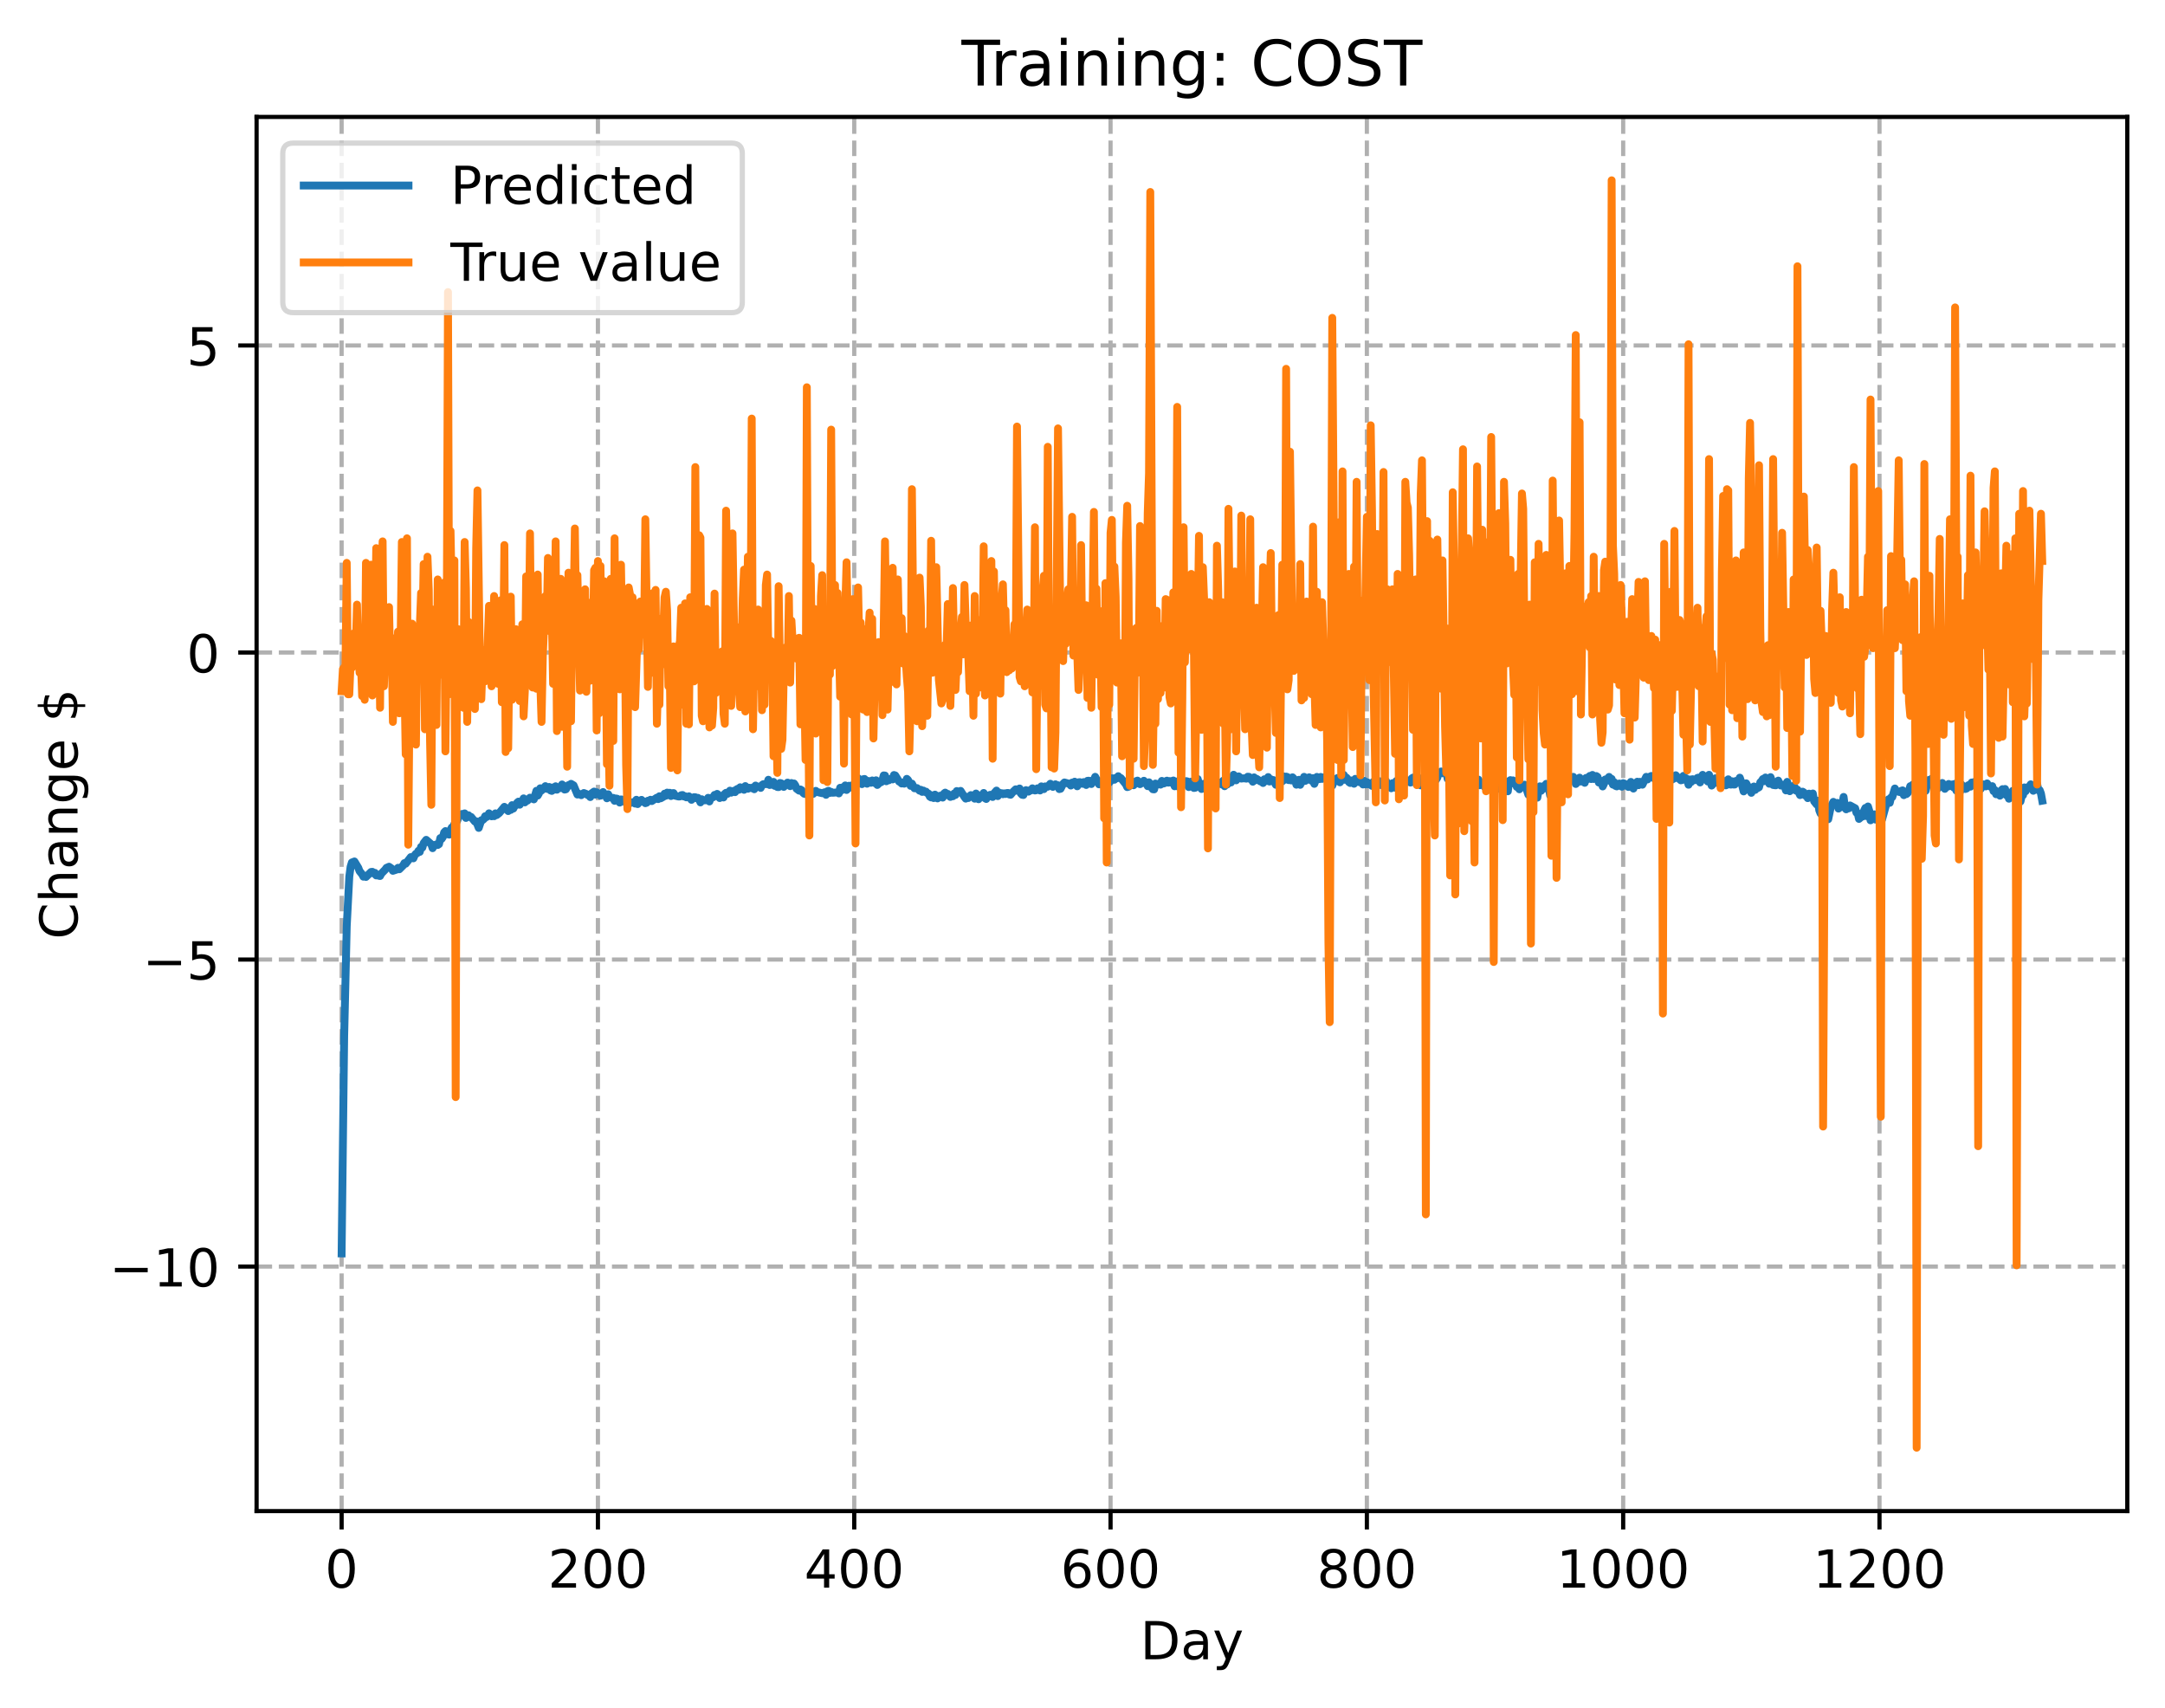 <?xml version="1.0" encoding="utf-8" standalone="no"?>
<!DOCTYPE svg PUBLIC "-//W3C//DTD SVG 1.1//EN"
  "http://www.w3.org/Graphics/SVG/1.1/DTD/svg11.dtd">
<!-- Created with matplotlib (https://matplotlib.org/) -->
<svg height="325.986pt" version="1.1" viewBox="0 0 413.303 325.986" width="413.303pt" xmlns="http://www.w3.org/2000/svg" xmlns:xlink="http://www.w3.org/1999/xlink">
 <defs>
  <style type="text/css">
*{stroke-linecap:butt;stroke-linejoin:round;}
  </style>
 </defs>
 <g id="figure_1">
  <g id="patch_1">
   <path d="M 0 325.986 
L 413.303 325.986 
L 413.303 0 
L 0 0 
z
" style="fill:#ffffff;"/>
  </g>
  <g id="axes_1">
   <g id="patch_2">
    <path d="M 48.983 288.43 
L 406.103 288.43 
L 406.103 22.318 
L 48.983 22.318 
z
" style="fill:#ffffff;"/>
   </g>
   <g id="matplotlib.axis_1">
    <g id="xtick_1">
     <g id="line2d_1">
      <path clip-path="url(#p6de92d71c0)" d="M 65.216 288.43 
L 65.216 22.318 
" style="fill:none;stroke:#b0b0b0;stroke-dasharray:2.96,1.28;stroke-dashoffset:0;stroke-width:0.8;"/>
     </g>
     <g id="line2d_2">
      <defs>
       <path d="M 0 0 
L 0 3.5 
" id="m38ef1bbecb" style="stroke:#000000;stroke-width:0.8;"/>
      </defs>
      <g>
       <use style="stroke:#000000;stroke-width:0.8;" x="65.216" xlink:href="#m38ef1bbecb" y="288.43"/>
      </g>
     </g>
     <g id="text_1">
      <!-- 0 -->
      <defs>
       <path d="M 31.781 66.406 
Q 24.172 66.406 20.328 58.906 
Q 16.5 51.422 16.5 36.375 
Q 16.5 21.391 20.328 13.891 
Q 24.172 6.391 31.781 6.391 
Q 39.453 6.391 43.281 13.891 
Q 47.125 21.391 47.125 36.375 
Q 47.125 51.422 43.281 58.906 
Q 39.453 66.406 31.781 66.406 
z
M 31.781 74.219 
Q 44.047 74.219 50.516 64.516 
Q 56.984 54.828 56.984 36.375 
Q 56.984 17.969 50.516 8.266 
Q 44.047 -1.422 31.781 -1.422 
Q 19.531 -1.422 13.062 8.266 
Q 6.594 17.969 6.594 36.375 
Q 6.594 54.828 13.062 64.516 
Q 19.531 74.219 31.781 74.219 
z
" id="DejaVuSans-48"/>
      </defs>
      <g transform="translate(62.034 303.029)scale(0.1 -0.1)">
       <use xlink:href="#DejaVuSans-48"/>
      </g>
     </g>
    </g>
    <g id="xtick_2">
     <g id="line2d_3">
      <path clip-path="url(#p6de92d71c0)" d="M 114.146 288.43 
L 114.146 22.318 
" style="fill:none;stroke:#b0b0b0;stroke-dasharray:2.96,1.28;stroke-dashoffset:0;stroke-width:0.8;"/>
     </g>
     <g id="line2d_4">
      <g>
       <use style="stroke:#000000;stroke-width:0.8;" x="114.146" xlink:href="#m38ef1bbecb" y="288.43"/>
      </g>
     </g>
     <g id="text_2">
      <!-- 200 -->
      <defs>
       <path d="M 19.188 8.297 
L 53.609 8.297 
L 53.609 0 
L 7.328 0 
L 7.328 8.297 
Q 12.938 14.109 22.625 23.891 
Q 32.328 33.688 34.812 36.531 
Q 39.547 41.844 41.422 45.531 
Q 43.312 49.219 43.312 52.781 
Q 43.312 58.594 39.234 62.25 
Q 35.156 65.922 28.609 65.922 
Q 23.969 65.922 18.812 64.312 
Q 13.672 62.703 7.812 59.422 
L 7.812 69.391 
Q 13.766 71.781 18.938 73 
Q 24.125 74.219 28.422 74.219 
Q 39.75 74.219 46.484 68.547 
Q 53.219 62.891 53.219 53.422 
Q 53.219 48.922 51.531 44.891 
Q 49.859 40.875 45.406 35.406 
Q 44.188 33.984 37.641 27.219 
Q 31.109 20.453 19.188 8.297 
z
" id="DejaVuSans-50"/>
      </defs>
      <g transform="translate(104.602 303.029)scale(0.1 -0.1)">
       <use xlink:href="#DejaVuSans-50"/>
       <use x="63.623" xlink:href="#DejaVuSans-48"/>
       <use x="127.246" xlink:href="#DejaVuSans-48"/>
      </g>
     </g>
    </g>
    <g id="xtick_3">
     <g id="line2d_5">
      <path clip-path="url(#p6de92d71c0)" d="M 163.077 288.43 
L 163.077 22.318 
" style="fill:none;stroke:#b0b0b0;stroke-dasharray:2.96,1.28;stroke-dashoffset:0;stroke-width:0.8;"/>
     </g>
     <g id="line2d_6">
      <g>
       <use style="stroke:#000000;stroke-width:0.8;" x="163.077" xlink:href="#m38ef1bbecb" y="288.43"/>
      </g>
     </g>
     <g id="text_3">
      <!-- 400 -->
      <defs>
       <path d="M 37.797 64.312 
L 12.891 25.391 
L 37.797 25.391 
z
M 35.203 72.906 
L 47.609 72.906 
L 47.609 25.391 
L 58.016 25.391 
L 58.016 17.188 
L 47.609 17.188 
L 47.609 0 
L 37.797 0 
L 37.797 17.188 
L 4.891 17.188 
L 4.891 26.703 
z
" id="DejaVuSans-52"/>
      </defs>
      <g transform="translate(153.533 303.029)scale(0.1 -0.1)">
       <use xlink:href="#DejaVuSans-52"/>
       <use x="63.623" xlink:href="#DejaVuSans-48"/>
       <use x="127.246" xlink:href="#DejaVuSans-48"/>
      </g>
     </g>
    </g>
    <g id="xtick_4">
     <g id="line2d_7">
      <path clip-path="url(#p6de92d71c0)" d="M 212.007 288.43 
L 212.007 22.318 
" style="fill:none;stroke:#b0b0b0;stroke-dasharray:2.96,1.28;stroke-dashoffset:0;stroke-width:0.8;"/>
     </g>
     <g id="line2d_8">
      <g>
       <use style="stroke:#000000;stroke-width:0.8;" x="212.007" xlink:href="#m38ef1bbecb" y="288.43"/>
      </g>
     </g>
     <g id="text_4">
      <!-- 600 -->
      <defs>
       <path d="M 33.016 40.375 
Q 26.375 40.375 22.484 35.828 
Q 18.609 31.297 18.609 23.391 
Q 18.609 15.531 22.484 10.953 
Q 26.375 6.391 33.016 6.391 
Q 39.656 6.391 43.531 10.953 
Q 47.406 15.531 47.406 23.391 
Q 47.406 31.297 43.531 35.828 
Q 39.656 40.375 33.016 40.375 
z
M 52.594 71.297 
L 52.594 62.312 
Q 48.875 64.062 45.094 64.984 
Q 41.312 65.922 37.594 65.922 
Q 27.828 65.922 22.672 59.328 
Q 17.531 52.734 16.797 39.406 
Q 19.672 43.656 24.016 45.922 
Q 28.375 48.188 33.594 48.188 
Q 44.578 48.188 50.953 41.516 
Q 57.328 34.859 57.328 23.391 
Q 57.328 12.156 50.688 5.359 
Q 44.047 -1.422 33.016 -1.422 
Q 20.359 -1.422 13.672 8.266 
Q 6.984 17.969 6.984 36.375 
Q 6.984 53.656 15.188 63.938 
Q 23.391 74.219 37.203 74.219 
Q 40.922 74.219 44.703 73.484 
Q 48.484 72.75 52.594 71.297 
z
" id="DejaVuSans-54"/>
      </defs>
      <g transform="translate(202.464 303.029)scale(0.1 -0.1)">
       <use xlink:href="#DejaVuSans-54"/>
       <use x="63.623" xlink:href="#DejaVuSans-48"/>
       <use x="127.246" xlink:href="#DejaVuSans-48"/>
      </g>
     </g>
    </g>
    <g id="xtick_5">
     <g id="line2d_9">
      <path clip-path="url(#p6de92d71c0)" d="M 260.938 288.43 
L 260.938 22.318 
" style="fill:none;stroke:#b0b0b0;stroke-dasharray:2.96,1.28;stroke-dashoffset:0;stroke-width:0.8;"/>
     </g>
     <g id="line2d_10">
      <g>
       <use style="stroke:#000000;stroke-width:0.8;" x="260.938" xlink:href="#m38ef1bbecb" y="288.43"/>
      </g>
     </g>
     <g id="text_5">
      <!-- 800 -->
      <defs>
       <path d="M 31.781 34.625 
Q 24.75 34.625 20.719 30.859 
Q 16.703 27.094 16.703 20.516 
Q 16.703 13.922 20.719 10.156 
Q 24.75 6.391 31.781 6.391 
Q 38.812 6.391 42.859 10.172 
Q 46.922 13.969 46.922 20.516 
Q 46.922 27.094 42.891 30.859 
Q 38.875 34.625 31.781 34.625 
z
M 21.922 38.812 
Q 15.578 40.375 12.031 44.719 
Q 8.5 49.078 8.5 55.328 
Q 8.5 64.062 14.719 69.141 
Q 20.953 74.219 31.781 74.219 
Q 42.672 74.219 48.875 69.141 
Q 55.078 64.062 55.078 55.328 
Q 55.078 49.078 51.531 44.719 
Q 48 40.375 41.703 38.812 
Q 48.828 37.156 52.797 32.312 
Q 56.781 27.484 56.781 20.516 
Q 56.781 9.906 50.312 4.234 
Q 43.844 -1.422 31.781 -1.422 
Q 19.734 -1.422 13.25 4.234 
Q 6.781 9.906 6.781 20.516 
Q 6.781 27.484 10.781 32.312 
Q 14.797 37.156 21.922 38.812 
z
M 18.312 54.391 
Q 18.312 48.734 21.844 45.562 
Q 25.391 42.391 31.781 42.391 
Q 38.141 42.391 41.719 45.562 
Q 45.312 48.734 45.312 54.391 
Q 45.312 60.062 41.719 63.234 
Q 38.141 66.406 31.781 66.406 
Q 25.391 66.406 21.844 63.234 
Q 18.312 60.062 18.312 54.391 
z
" id="DejaVuSans-56"/>
      </defs>
      <g transform="translate(251.394 303.029)scale(0.1 -0.1)">
       <use xlink:href="#DejaVuSans-56"/>
       <use x="63.623" xlink:href="#DejaVuSans-48"/>
       <use x="127.246" xlink:href="#DejaVuSans-48"/>
      </g>
     </g>
    </g>
    <g id="xtick_6">
     <g id="line2d_11">
      <path clip-path="url(#p6de92d71c0)" d="M 309.869 288.43 
L 309.869 22.318 
" style="fill:none;stroke:#b0b0b0;stroke-dasharray:2.96,1.28;stroke-dashoffset:0;stroke-width:0.8;"/>
     </g>
     <g id="line2d_12">
      <g>
       <use style="stroke:#000000;stroke-width:0.8;" x="309.869" xlink:href="#m38ef1bbecb" y="288.43"/>
      </g>
     </g>
     <g id="text_6">
      <!-- 1000 -->
      <defs>
       <path d="M 12.406 8.297 
L 28.516 8.297 
L 28.516 63.922 
L 10.984 60.406 
L 10.984 69.391 
L 28.422 72.906 
L 38.281 72.906 
L 38.281 8.297 
L 54.391 8.297 
L 54.391 0 
L 12.406 0 
z
" id="DejaVuSans-49"/>
      </defs>
      <g transform="translate(297.144 303.029)scale(0.1 -0.1)">
       <use xlink:href="#DejaVuSans-49"/>
       <use x="63.623" xlink:href="#DejaVuSans-48"/>
       <use x="127.246" xlink:href="#DejaVuSans-48"/>
       <use x="190.869" xlink:href="#DejaVuSans-48"/>
      </g>
     </g>
    </g>
    <g id="xtick_7">
     <g id="line2d_13">
      <path clip-path="url(#p6de92d71c0)" d="M 358.799 288.43 
L 358.799 22.318 
" style="fill:none;stroke:#b0b0b0;stroke-dasharray:2.96,1.28;stroke-dashoffset:0;stroke-width:0.8;"/>
     </g>
     <g id="line2d_14">
      <g>
       <use style="stroke:#000000;stroke-width:0.8;" x="358.799" xlink:href="#m38ef1bbecb" y="288.43"/>
      </g>
     </g>
     <g id="text_7">
      <!-- 1200 -->
      <g transform="translate(346.074 303.029)scale(0.1 -0.1)">
       <use xlink:href="#DejaVuSans-49"/>
       <use x="63.623" xlink:href="#DejaVuSans-50"/>
       <use x="127.246" xlink:href="#DejaVuSans-48"/>
       <use x="190.869" xlink:href="#DejaVuSans-48"/>
      </g>
     </g>
    </g>
    <g id="text_8">
     <!-- Day -->
     <defs>
      <path d="M 19.672 64.797 
L 19.672 8.109 
L 31.594 8.109 
Q 46.688 8.109 53.688 14.938 
Q 60.688 21.781 60.688 36.531 
Q 60.688 51.172 53.688 57.984 
Q 46.688 64.797 31.594 64.797 
z
M 9.812 72.906 
L 30.078 72.906 
Q 51.266 72.906 61.172 64.094 
Q 71.094 55.281 71.094 36.531 
Q 71.094 17.672 61.125 8.828 
Q 51.172 0 30.078 0 
L 9.812 0 
z
" id="DejaVuSans-68"/>
      <path d="M 34.281 27.484 
Q 23.391 27.484 19.188 25 
Q 14.984 22.516 14.984 16.5 
Q 14.984 11.719 18.141 8.906 
Q 21.297 6.109 26.703 6.109 
Q 34.188 6.109 38.703 11.406 
Q 43.219 16.703 43.219 25.484 
L 43.219 27.484 
z
M 52.203 31.203 
L 52.203 0 
L 43.219 0 
L 43.219 8.297 
Q 40.141 3.328 35.547 0.953 
Q 30.953 -1.422 24.312 -1.422 
Q 15.922 -1.422 10.953 3.297 
Q 6 8.016 6 15.922 
Q 6 25.141 12.172 29.828 
Q 18.359 34.516 30.609 34.516 
L 43.219 34.516 
L 43.219 35.406 
Q 43.219 41.609 39.141 45 
Q 35.062 48.391 27.688 48.391 
Q 23 48.391 18.547 47.266 
Q 14.109 46.141 10.016 43.891 
L 10.016 52.203 
Q 14.938 54.109 19.578 55.047 
Q 24.219 56 28.609 56 
Q 40.484 56 46.344 49.844 
Q 52.203 43.703 52.203 31.203 
z
" id="DejaVuSans-97"/>
      <path d="M 32.172 -5.078 
Q 28.375 -14.844 24.75 -17.812 
Q 21.141 -20.797 15.094 -20.797 
L 7.906 -20.797 
L 7.906 -13.281 
L 13.188 -13.281 
Q 16.891 -13.281 18.938 -11.516 
Q 21 -9.766 23.484 -3.219 
L 25.094 0.875 
L 2.984 54.688 
L 12.5 54.688 
L 29.594 11.922 
L 46.688 54.688 
L 56.203 54.688 
z
" id="DejaVuSans-121"/>
     </defs>
     <g transform="translate(217.669 316.707)scale(0.1 -0.1)">
      <use xlink:href="#DejaVuSans-68"/>
      <use x="77.002" xlink:href="#DejaVuSans-97"/>
      <use x="138.281" xlink:href="#DejaVuSans-121"/>
     </g>
    </g>
   </g>
   <g id="matplotlib.axis_2">
    <g id="ytick_1">
     <g id="line2d_15">
      <path clip-path="url(#p6de92d71c0)" d="M 48.983 241.757 
L 406.103 241.757 
" style="fill:none;stroke:#b0b0b0;stroke-dasharray:2.96,1.28;stroke-dashoffset:0;stroke-width:0.8;"/>
     </g>
     <g id="line2d_16">
      <defs>
       <path d="M 0 0 
L -3.5 0 
" id="m9cc0de4aa0" style="stroke:#000000;stroke-width:0.8;"/>
      </defs>
      <g>
       <use style="stroke:#000000;stroke-width:0.8;" x="48.983" xlink:href="#m9cc0de4aa0" y="241.757"/>
      </g>
     </g>
     <g id="text_9">
      <!-- −10 -->
      <defs>
       <path d="M 10.594 35.5 
L 73.188 35.5 
L 73.188 27.203 
L 10.594 27.203 
z
" id="DejaVuSans-8722"/>
      </defs>
      <g transform="translate(20.878 245.557)scale(0.1 -0.1)">
       <use xlink:href="#DejaVuSans-8722"/>
       <use x="83.789" xlink:href="#DejaVuSans-49"/>
       <use x="147.412" xlink:href="#DejaVuSans-48"/>
      </g>
     </g>
    </g>
    <g id="ytick_2">
     <g id="line2d_17">
      <path clip-path="url(#p6de92d71c0)" d="M 48.983 183.153 
L 406.103 183.153 
" style="fill:none;stroke:#b0b0b0;stroke-dasharray:2.96,1.28;stroke-dashoffset:0;stroke-width:0.8;"/>
     </g>
     <g id="line2d_18">
      <g>
       <use style="stroke:#000000;stroke-width:0.8;" x="48.983" xlink:href="#m9cc0de4aa0" y="183.153"/>
      </g>
     </g>
     <g id="text_10">
      <!-- −5 -->
      <defs>
       <path d="M 10.797 72.906 
L 49.516 72.906 
L 49.516 64.594 
L 19.828 64.594 
L 19.828 46.734 
Q 21.969 47.469 24.109 47.828 
Q 26.266 48.188 28.422 48.188 
Q 40.625 48.188 47.75 41.5 
Q 54.891 34.812 54.891 23.391 
Q 54.891 11.625 47.562 5.094 
Q 40.234 -1.422 26.906 -1.422 
Q 22.312 -1.422 17.547 -0.641 
Q 12.797 0.141 7.719 1.703 
L 7.719 11.625 
Q 12.109 9.234 16.797 8.062 
Q 21.484 6.891 26.703 6.891 
Q 35.156 6.891 40.078 11.328 
Q 45.016 15.766 45.016 23.391 
Q 45.016 31 40.078 35.438 
Q 35.156 39.891 26.703 39.891 
Q 22.75 39.891 18.812 39.016 
Q 14.891 38.141 10.797 36.281 
z
" id="DejaVuSans-53"/>
      </defs>
      <g transform="translate(27.241 186.952)scale(0.1 -0.1)">
       <use xlink:href="#DejaVuSans-8722"/>
       <use x="83.789" xlink:href="#DejaVuSans-53"/>
      </g>
     </g>
    </g>
    <g id="ytick_3">
     <g id="line2d_19">
      <path clip-path="url(#p6de92d71c0)" d="M 48.983 124.548 
L 406.103 124.548 
" style="fill:none;stroke:#b0b0b0;stroke-dasharray:2.96,1.28;stroke-dashoffset:0;stroke-width:0.8;"/>
     </g>
     <g id="line2d_20">
      <g>
       <use style="stroke:#000000;stroke-width:0.8;" x="48.983" xlink:href="#m9cc0de4aa0" y="124.548"/>
      </g>
     </g>
     <g id="text_11">
      <!-- 0 -->
      <g transform="translate(35.62 128.347)scale(0.1 -0.1)">
       <use xlink:href="#DejaVuSans-48"/>
      </g>
     </g>
    </g>
    <g id="ytick_4">
     <g id="line2d_21">
      <path clip-path="url(#p6de92d71c0)" d="M 48.983 65.943 
L 406.103 65.943 
" style="fill:none;stroke:#b0b0b0;stroke-dasharray:2.96,1.28;stroke-dashoffset:0;stroke-width:0.8;"/>
     </g>
     <g id="line2d_22">
      <g>
       <use style="stroke:#000000;stroke-width:0.8;" x="48.983" xlink:href="#m9cc0de4aa0" y="65.943"/>
      </g>
     </g>
     <g id="text_12">
      <!-- 5 -->
      <g transform="translate(35.62 69.743)scale(0.1 -0.1)">
       <use xlink:href="#DejaVuSans-53"/>
      </g>
     </g>
    </g>
    <g id="text_13">
     <!-- Change $ -->
     <defs>
      <path d="M 64.406 67.281 
L 64.406 56.891 
Q 59.422 61.531 53.781 63.812 
Q 48.141 66.109 41.797 66.109 
Q 29.297 66.109 22.656 58.469 
Q 16.016 50.828 16.016 36.375 
Q 16.016 21.969 22.656 14.328 
Q 29.297 6.688 41.797 6.688 
Q 48.141 6.688 53.781 8.984 
Q 59.422 11.281 64.406 15.922 
L 64.406 5.609 
Q 59.234 2.094 53.438 0.328 
Q 47.656 -1.422 41.219 -1.422 
Q 24.656 -1.422 15.125 8.703 
Q 5.609 18.844 5.609 36.375 
Q 5.609 53.953 15.125 64.078 
Q 24.656 74.219 41.219 74.219 
Q 47.75 74.219 53.531 72.484 
Q 59.328 70.75 64.406 67.281 
z
" id="DejaVuSans-67"/>
      <path d="M 54.891 33.016 
L 54.891 0 
L 45.906 0 
L 45.906 32.719 
Q 45.906 40.484 42.875 44.328 
Q 39.844 48.188 33.797 48.188 
Q 26.516 48.188 22.312 43.547 
Q 18.109 38.922 18.109 30.906 
L 18.109 0 
L 9.078 0 
L 9.078 75.984 
L 18.109 75.984 
L 18.109 46.188 
Q 21.344 51.125 25.703 53.562 
Q 30.078 56 35.797 56 
Q 45.219 56 50.047 50.172 
Q 54.891 44.344 54.891 33.016 
z
" id="DejaVuSans-104"/>
      <path d="M 54.891 33.016 
L 54.891 0 
L 45.906 0 
L 45.906 32.719 
Q 45.906 40.484 42.875 44.328 
Q 39.844 48.188 33.797 48.188 
Q 26.516 48.188 22.312 43.547 
Q 18.109 38.922 18.109 30.906 
L 18.109 0 
L 9.078 0 
L 9.078 54.688 
L 18.109 54.688 
L 18.109 46.188 
Q 21.344 51.125 25.703 53.562 
Q 30.078 56 35.797 56 
Q 45.219 56 50.047 50.172 
Q 54.891 44.344 54.891 33.016 
z
" id="DejaVuSans-110"/>
      <path d="M 45.406 27.984 
Q 45.406 37.75 41.375 43.109 
Q 37.359 48.484 30.078 48.484 
Q 22.859 48.484 18.828 43.109 
Q 14.797 37.75 14.797 27.984 
Q 14.797 18.266 18.828 12.891 
Q 22.859 7.516 30.078 7.516 
Q 37.359 7.516 41.375 12.891 
Q 45.406 18.266 45.406 27.984 
z
M 54.391 6.781 
Q 54.391 -7.172 48.188 -13.984 
Q 42 -20.797 29.203 -20.797 
Q 24.469 -20.797 20.266 -20.094 
Q 16.062 -19.391 12.109 -17.922 
L 12.109 -9.188 
Q 16.062 -11.328 19.922 -12.344 
Q 23.781 -13.375 27.781 -13.375 
Q 36.625 -13.375 41.016 -8.766 
Q 45.406 -4.156 45.406 5.172 
L 45.406 9.625 
Q 42.625 4.781 38.281 2.391 
Q 33.938 0 27.875 0 
Q 17.828 0 11.672 7.656 
Q 5.516 15.328 5.516 27.984 
Q 5.516 40.672 11.672 48.328 
Q 17.828 56 27.875 56 
Q 33.938 56 38.281 53.609 
Q 42.625 51.219 45.406 46.391 
L 45.406 54.688 
L 54.391 54.688 
z
" id="DejaVuSans-103"/>
      <path d="M 56.203 29.594 
L 56.203 25.203 
L 14.891 25.203 
Q 15.484 15.922 20.484 11.062 
Q 25.484 6.203 34.422 6.203 
Q 39.594 6.203 44.453 7.469 
Q 49.312 8.734 54.109 11.281 
L 54.109 2.781 
Q 49.266 0.734 44.188 -0.344 
Q 39.109 -1.422 33.891 -1.422 
Q 20.797 -1.422 13.156 6.188 
Q 5.516 13.812 5.516 26.812 
Q 5.516 40.234 12.766 48.109 
Q 20.016 56 32.328 56 
Q 43.359 56 49.781 48.891 
Q 56.203 41.797 56.203 29.594 
z
M 47.219 32.234 
Q 47.125 39.594 43.094 43.984 
Q 39.062 48.391 32.422 48.391 
Q 24.906 48.391 20.391 44.141 
Q 15.875 39.891 15.188 32.172 
z
" id="DejaVuSans-101"/>
      <path id="DejaVuSans-32"/>
      <path d="M 33.797 -14.703 
L 28.906 -14.703 
L 28.859 0 
Q 23.734 0.094 18.609 1.188 
Q 13.484 2.297 8.297 4.5 
L 8.297 13.281 
Q 13.281 10.156 18.375 8.562 
Q 23.484 6.984 28.906 6.938 
L 28.906 29.203 
Q 18.109 30.953 13.203 35.156 
Q 8.297 39.359 8.297 46.688 
Q 8.297 54.641 13.625 59.219 
Q 18.953 63.812 28.906 64.5 
L 28.906 75.984 
L 33.797 75.984 
L 33.797 64.656 
Q 38.328 64.453 42.578 63.688 
Q 46.828 62.938 50.875 61.625 
L 50.875 53.078 
Q 46.828 55.125 42.547 56.25 
Q 38.281 57.375 33.797 57.562 
L 33.797 36.719 
Q 44.875 35.016 50.094 30.609 
Q 55.328 26.219 55.328 18.609 
Q 55.328 10.359 49.781 5.594 
Q 44.234 0.828 33.797 0.094 
z
M 28.906 37.594 
L 28.906 57.625 
Q 23.25 56.984 20.266 54.391 
Q 17.281 51.812 17.281 47.516 
Q 17.281 43.312 20.031 40.969 
Q 22.797 38.625 28.906 37.594 
z
M 33.797 28.219 
L 33.797 7.078 
Q 39.984 7.906 43.141 10.594 
Q 46.297 13.281 46.297 17.672 
Q 46.297 21.969 43.281 24.5 
Q 40.281 27.047 33.797 28.219 
z
" id="DejaVuSans-36"/>
     </defs>
     <g transform="translate(14.798 179.288)rotate(-90)scale(0.1 -0.1)">
      <use xlink:href="#DejaVuSans-67"/>
      <use x="69.824" xlink:href="#DejaVuSans-104"/>
      <use x="133.203" xlink:href="#DejaVuSans-97"/>
      <use x="194.482" xlink:href="#DejaVuSans-110"/>
      <use x="257.861" xlink:href="#DejaVuSans-103"/>
      <use x="321.338" xlink:href="#DejaVuSans-101"/>
      <use x="382.861" xlink:href="#DejaVuSans-32"/>
      <use x="414.648" xlink:href="#DejaVuSans-36"/>
     </g>
    </g>
   </g>
   <g id="line2d_23">
    <path clip-path="url(#p6de92d71c0)" d="M 65.216 239.248 
L 65.705 197.744 
L 66.194 176.744 
L 66.683 167.311 
L 66.928 165.439 
L 67.173 164.625 
L 67.662 164.43 
L 68.396 165.637 
L 68.641 166.279 
L 69.13 166.876 
L 69.375 167.339 
L 69.619 167.237 
L 69.864 167.388 
L 70.843 166.431 
L 71.087 166.409 
L 71.332 166.728 
L 71.577 166.603 
L 71.821 167.098 
L 72.066 166.977 
L 72.31 167.165 
L 72.555 167.207 
L 72.8 166.74 
L 73.534 165.994 
L 73.778 165.649 
L 74.268 165.433 
L 74.757 165.773 
L 75.002 166.217 
L 75.736 165.974 
L 75.98 165.641 
L 76.225 165.925 
L 76.959 165.19 
L 77.204 164.742 
L 77.448 164.86 
L 78.427 163.594 
L 78.671 163.655 
L 78.916 163.836 
L 79.161 163.249 
L 79.405 162.955 
L 79.65 162.841 
L 79.895 162.384 
L 80.139 162.603 
L 80.384 161.646 
L 80.629 161.784 
L 80.873 160.927 
L 81.363 160.301 
L 82.341 161.161 
L 82.586 161.897 
L 82.831 161.28 
L 83.075 161.378 
L 83.32 161.167 
L 83.565 161.287 
L 83.809 161.126 
L 84.054 159.969 
L 84.298 160.137 
L 84.543 159.781 
L 84.788 158.893 
L 85.032 158.633 
L 85.277 158.803 
L 85.522 159.254 
L 85.766 159.306 
L 86.011 158.384 
L 86.256 157.934 
L 86.5 157.898 
L 86.745 157.281 
L 87.234 156.784 
L 87.724 155.491 
L 87.968 155.509 
L 88.213 155.36 
L 88.458 155.428 
L 88.702 155.251 
L 88.947 156.126 
L 89.192 155.624 
L 89.436 155.611 
L 89.681 155.954 
L 89.925 155.927 
L 90.659 156.823 
L 90.904 156.76 
L 91.393 158.027 
L 91.883 156.564 
L 92.127 156.539 
L 92.372 156.328 
L 92.617 155.79 
L 92.861 155.965 
L 93.106 155.736 
L 93.351 155.238 
L 93.84 155.814 
L 94.085 155.549 
L 94.329 155.794 
L 94.574 155.249 
L 94.819 155.571 
L 95.308 155.184 
L 96.042 154.298 
L 96.286 154.003 
L 97.02 154.815 
L 97.265 154.185 
L 97.51 154.589 
L 97.754 153.68 
L 97.999 154.338 
L 98.244 153.847 
L 98.488 153.715 
L 98.733 153.208 
L 98.978 153.008 
L 99.222 153.601 
L 99.467 153.025 
L 99.712 152.953 
L 99.956 152.389 
L 100.201 153.155 
L 100.446 152.612 
L 100.69 152.825 
L 101.18 152.252 
L 101.913 152.58 
L 102.403 150.944 
L 102.647 151.86 
L 102.892 151.44 
L 103.137 150.46 
L 103.381 150.894 
L 103.871 150.333 
L 104.115 150.053 
L 104.36 150.563 
L 104.605 150.563 
L 104.849 150.21 
L 105.094 150.875 
L 105.339 150.962 
L 105.583 150.296 
L 105.828 150.73 
L 106.073 150.078 
L 106.317 150.736 
L 106.562 150.29 
L 107.051 150.42 
L 107.296 149.732 
L 107.541 149.964 
L 107.785 150.714 
L 108.03 150.657 
L 108.519 149.858 
L 108.764 149.836 
L 109.008 149.612 
L 109.498 149.899 
L 110.232 151.663 
L 110.476 151.476 
L 110.966 151.781 
L 111.455 151.364 
L 111.944 151.558 
L 112.189 151.757 
L 112.434 151.693 
L 112.678 152.144 
L 112.923 151.441 
L 113.412 151.09 
L 113.657 151.684 
L 113.901 151.222 
L 114.146 151.564 
L 114.391 151.617 
L 114.635 151.879 
L 114.88 151.784 
L 115.125 151.18 
L 115.369 151.821 
L 115.614 151.616 
L 115.859 152.376 
L 116.103 151.602 
L 116.348 152.093 
L 116.837 152.316 
L 117.082 152.295 
L 117.327 152.861 
L 117.571 152.409 
L 117.816 152.452 
L 118.061 152.66 
L 118.305 153.194 
L 118.55 152.591 
L 119.039 152.653 
L 119.284 153.052 
L 119.773 153.442 
L 120.018 152.943 
L 120.262 153.299 
L 120.996 153.067 
L 121.241 153.385 
L 121.486 152.654 
L 121.73 153.481 
L 121.975 152.815 
L 122.22 153.092 
L 122.464 152.671 
L 122.709 152.936 
L 122.954 152.988 
L 123.198 153.307 
L 123.443 153.227 
L 123.688 152.839 
L 123.932 152.914 
L 124.177 152.649 
L 124.422 152.904 
L 125.4 152.251 
L 125.645 152.531 
L 125.889 151.98 
L 126.134 152.374 
L 126.623 152.097 
L 126.868 151.492 
L 127.113 151.891 
L 127.357 151.287 
L 127.602 151.589 
L 127.847 151.317 
L 128.091 151.943 
L 128.336 151.396 
L 128.581 151.375 
L 128.825 151.858 
L 129.559 152.041 
L 129.804 152.018 
L 130.049 151.782 
L 130.293 151.744 
L 130.538 152.028 
L 130.783 151.974 
L 131.027 152.196 
L 131.517 151.996 
L 132.006 152.665 
L 132.25 152.281 
L 132.495 152.159 
L 132.74 152.17 
L 132.984 152.379 
L 133.229 152.285 
L 133.474 152.613 
L 133.718 153.159 
L 133.963 152.553 
L 134.208 152.775 
L 134.942 152.742 
L 135.186 152.281 
L 135.431 152.982 
L 135.676 152.323 
L 136.165 152.167 
L 136.41 151.727 
L 136.654 151.794 
L 136.899 151.53 
L 137.144 151.714 
L 137.388 152.329 
L 137.877 152.012 
L 138.122 152.217 
L 138.367 151.506 
L 138.611 151.32 
L 138.856 151.535 
L 139.101 151.318 
L 139.345 150.914 
L 139.59 151.301 
L 140.079 150.944 
L 140.324 151.201 
L 140.569 150.715 
L 140.813 150.567 
L 141.058 150.755 
L 141.303 150.268 
L 142.037 150.756 
L 142.281 150.042 
L 142.771 150.557 
L 143.015 150.358 
L 143.505 150.443 
L 143.749 150.292 
L 143.994 150.643 
L 144.238 149.938 
L 144.483 150.115 
L 144.972 150.183 
L 145.217 150.394 
L 145.462 149.854 
L 145.706 149.678 
L 146.44 149.667 
L 146.685 148.835 
L 146.93 149.837 
L 147.174 149.516 
L 147.419 149.804 
L 147.664 149.239 
L 147.908 150.005 
L 148.153 149.791 
L 148.398 150.223 
L 148.642 150.241 
L 148.887 149.453 
L 149.132 149.506 
L 149.376 150.023 
L 149.621 150.2 
L 149.865 149.797 
L 150.355 149.378 
L 150.599 149.517 
L 150.844 150.055 
L 151.089 149.459 
L 151.333 149.884 
L 151.578 149.545 
L 151.823 149.899 
L 152.067 150.552 
L 152.557 150.916 
L 152.801 150.685 
L 153.046 150.833 
L 153.291 151.303 
L 153.535 151.513 
L 153.78 151.391 
L 154.025 151.448 
L 154.269 151.852 
L 154.514 151.462 
L 154.759 151.733 
L 155.003 151.422 
L 155.248 151.526 
L 155.493 151.114 
L 155.737 150.953 
L 155.982 151.172 
L 156.96 151.405 
L 157.45 151.216 
L 157.694 151.712 
L 157.939 151.031 
L 158.184 150.94 
L 158.428 151.352 
L 158.673 151.147 
L 158.918 151.321 
L 159.896 151.244 
L 160.141 151.443 
L 160.386 150.366 
L 160.63 150.873 
L 160.875 150.281 
L 161.12 150.556 
L 161.364 149.916 
L 161.609 150.791 
L 161.853 150.551 
L 162.098 149.976 
L 162.343 150.317 
L 162.832 150.054 
L 163.077 149.562 
L 163.566 149.727 
L 163.811 148.538 
L 164.3 149.018 
L 164.545 149.67 
L 164.789 148.733 
L 165.034 148.681 
L 165.279 149.326 
L 165.523 149.594 
L 165.768 149.057 
L 166.257 149.417 
L 166.502 148.967 
L 166.991 149.461 
L 167.236 148.935 
L 167.48 149.828 
L 167.725 149.595 
L 167.97 149.189 
L 168.214 149.306 
L 168.459 148.906 
L 168.704 148.003 
L 168.948 148.031 
L 169.193 149.123 
L 169.438 148.883 
L 169.682 148.941 
L 169.927 148.686 
L 170.172 148.628 
L 170.416 148.767 
L 170.661 147.93 
L 170.906 148.009 
L 171.64 149.182 
L 171.884 149.299 
L 172.129 149.554 
L 172.374 149.376 
L 172.618 149.587 
L 172.863 149.412 
L 173.108 148.662 
L 173.352 148.884 
L 173.841 150 
L 174.086 149.568 
L 174.575 150.465 
L 175.065 150.425 
L 175.554 150.92 
L 175.799 150.749 
L 176.043 151.152 
L 176.288 150.901 
L 176.533 151.154 
L 176.777 151.106 
L 177.022 151.388 
L 177.267 151.487 
L 177.511 152.059 
L 177.756 152.211 
L 178.001 151.803 
L 178.245 152.33 
L 178.49 151.673 
L 178.979 152.395 
L 179.224 151.958 
L 179.468 151.879 
L 179.958 152.244 
L 180.202 151.479 
L 180.447 151.289 
L 180.692 151.748 
L 180.936 151.534 
L 181.426 152.114 
L 181.67 151.835 
L 181.915 151.985 
L 182.16 151.453 
L 182.404 151.733 
L 182.649 150.99 
L 182.894 151.203 
L 183.138 151.14 
L 183.383 150.96 
L 184.117 152.119 
L 184.362 152.438 
L 184.606 152.089 
L 184.851 152.324 
L 185.34 151.762 
L 185.585 152.052 
L 185.829 152.053 
L 186.074 152.454 
L 186.319 151.462 
L 186.563 151.714 
L 186.808 152.554 
L 187.053 152.031 
L 187.297 152.119 
L 187.787 151.354 
L 188.031 152.358 
L 188.276 152.504 
L 188.521 151.922 
L 189.01 151.711 
L 189.255 152.022 
L 189.499 152.126 
L 189.744 151.449 
L 190.233 150.901 
L 190.478 151.958 
L 190.723 151.28 
L 190.967 151.409 
L 191.212 151.401 
L 191.456 151.6 
L 191.701 151.425 
L 191.946 151.555 
L 192.19 151.373 
L 192.435 151.352 
L 192.68 151.648 
L 192.924 151.702 
L 193.414 151.12 
L 193.903 150.657 
L 194.148 150.929 
L 194.637 150.5 
L 194.882 151.453 
L 195.126 151.705 
L 195.371 151.748 
L 195.616 150.996 
L 195.86 150.813 
L 196.105 151.037 
L 196.35 151.105 
L 196.594 150.837 
L 196.839 150.872 
L 197.084 150.468 
L 197.573 150.883 
L 197.817 150.839 
L 198.062 150.467 
L 198.307 150.55 
L 198.551 150.884 
L 198.796 150.094 
L 199.285 150.624 
L 199.53 150.102 
L 200.019 150.166 
L 200.509 149.595 
L 200.998 150.199 
L 201.243 150.049 
L 201.487 149.702 
L 201.732 150.078 
L 201.977 149.882 
L 202.221 150.617 
L 202.466 150.559 
L 202.955 149.609 
L 203.2 149.352 
L 203.934 149.552 
L 204.178 149.656 
L 204.423 149.942 
L 204.668 149.377 
L 204.912 149.47 
L 205.157 149.203 
L 205.402 149.446 
L 205.646 150.083 
L 205.891 149.323 
L 206.136 149.286 
L 206.625 149.611 
L 206.87 149.281 
L 207.359 149.836 
L 207.604 149.037 
L 207.848 149.018 
L 208.093 149.241 
L 208.338 149.654 
L 208.582 148.943 
L 208.827 148.903 
L 209.072 148.271 
L 209.805 149.712 
L 210.295 149.069 
L 210.784 150.209 
L 211.029 149.35 
L 211.273 149.542 
L 211.518 148.877 
L 211.763 149.371 
L 212.007 149.107 
L 212.252 148.55 
L 212.497 148.571 
L 212.741 148.835 
L 212.986 148.477 
L 213.231 148.563 
L 213.475 148.153 
L 213.72 148.45 
L 213.965 148.506 
L 214.943 149.708 
L 215.188 150.241 
L 215.432 150.171 
L 215.922 149.228 
L 216.166 149.253 
L 216.411 149.884 
L 216.9 149.093 
L 217.145 148.997 
L 217.39 149.555 
L 217.634 149.678 
L 217.879 149.41 
L 218.124 149.475 
L 218.368 149.023 
L 218.613 149.368 
L 218.858 149.395 
L 219.102 150.061 
L 219.347 149.319 
L 219.592 149.713 
L 219.836 150.348 
L 220.081 150.648 
L 220.326 150.673 
L 220.57 149.56 
L 220.815 149.832 
L 221.06 149.633 
L 221.549 149.768 
L 221.793 149.053 
L 222.038 149.569 
L 222.283 149.503 
L 222.527 149.116 
L 222.772 149.006 
L 223.017 149.39 
L 223.261 149.078 
L 223.506 149.384 
L 223.751 149.075 
L 223.995 148.975 
L 224.24 150.082 
L 224.485 149.21 
L 224.729 150.076 
L 225.219 148.851 
L 225.463 149.608 
L 225.708 149.926 
L 226.197 149.305 
L 226.442 149.098 
L 226.687 149.155 
L 226.931 150.233 
L 227.42 149.192 
L 227.665 150.171 
L 227.91 150.404 
L 228.154 150.371 
L 228.399 149.934 
L 228.644 148.689 
L 228.888 149.582 
L 229.133 149.936 
L 229.378 150.6 
L 229.622 149.662 
L 229.867 149.59 
L 230.112 150.495 
L 230.356 150.779 
L 230.601 150.099 
L 230.846 150.452 
L 231.335 150.324 
L 231.824 150.893 
L 232.314 149.624 
L 232.803 149.379 
L 233.048 149.321 
L 233.292 149.744 
L 233.537 148.998 
L 233.781 150.068 
L 234.026 149.637 
L 234.271 149.742 
L 234.515 149.452 
L 234.76 148.49 
L 235.005 149.353 
L 235.494 147.88 
L 235.739 148.109 
L 235.983 148.948 
L 236.473 148.192 
L 236.962 148.612 
L 237.451 148.556 
L 237.941 148.622 
L 238.185 148.253 
L 238.43 148.271 
L 238.675 148.705 
L 238.919 148.605 
L 239.164 149.211 
L 239.408 148.379 
L 239.653 148.933 
L 239.898 148.659 
L 240.632 149.163 
L 240.876 149.092 
L 241.121 149.456 
L 241.366 148.74 
L 241.61 148.833 
L 241.855 149.065 
L 242.1 148.318 
L 242.344 149.173 
L 242.589 148.731 
L 242.834 148.963 
L 243.078 148.884 
L 243.568 149.801 
L 244.057 149.542 
L 244.302 148.843 
L 244.546 149.085 
L 244.791 149.136 
L 245.036 148.185 
L 245.28 148.841 
L 245.525 148.236 
L 245.769 148.311 
L 246.014 148.906 
L 246.259 148.634 
L 246.503 148.966 
L 246.748 148.367 
L 247.237 148.889 
L 247.482 149.779 
L 247.727 149.431 
L 247.971 148.845 
L 248.216 149.807 
L 248.461 148.848 
L 248.705 149.191 
L 248.95 148.275 
L 249.195 149.044 
L 249.439 148.463 
L 249.684 148.822 
L 249.929 148.362 
L 250.418 149.042 
L 250.663 148.526 
L 250.907 149.618 
L 251.396 148.289 
L 251.641 148.415 
L 251.886 148.713 
L 252.13 148.297 
L 252.375 148.674 
L 252.62 148.388 
L 252.864 148.362 
L 253.354 148.771 
L 253.598 148.525 
L 254.088 150.12 
L 254.332 149.976 
L 254.822 148.723 
L 255.066 148.757 
L 255.311 148.497 
L 255.8 149.325 
L 256.045 149.005 
L 256.29 148.189 
L 256.534 147.908 
L 256.779 148.847 
L 257.024 148.412 
L 257.268 148.681 
L 257.513 149.287 
L 257.757 149.454 
L 258.002 148.971 
L 258.247 149.153 
L 258.491 149.598 
L 258.736 148.66 
L 258.981 149.173 
L 259.47 149.275 
L 259.715 149.137 
L 260.204 149.739 
L 260.449 149.051 
L 260.693 149.715 
L 260.938 149.248 
L 261.183 149.705 
L 261.427 149.692 
L 261.672 149.508 
L 261.917 150.004 
L 262.161 149.237 
L 262.895 150.016 
L 263.384 149.119 
L 263.629 149.851 
L 263.874 149.72 
L 264.118 149.394 
L 264.363 149.375 
L 264.608 149.096 
L 264.852 149.867 
L 265.097 149.661 
L 265.342 149.785 
L 265.586 150.463 
L 265.831 149.487 
L 266.076 149.681 
L 266.32 150.355 
L 266.565 149.072 
L 266.81 149.454 
L 267.054 148.686 
L 267.299 148.799 
L 267.544 148.64 
L 267.788 148.769 
L 268.033 149.617 
L 268.522 148.964 
L 268.767 149.007 
L 269.256 149.374 
L 269.501 148.598 
L 269.745 148.423 
L 269.99 149.324 
L 270.235 148.988 
L 270.479 148.219 
L 270.724 148.6 
L 270.969 148.587 
L 271.213 149.902 
L 271.458 149.754 
L 271.703 148.405 
L 271.947 148.545 
L 272.192 148.998 
L 272.681 150.326 
L 273.171 148.641 
L 273.415 149.355 
L 273.66 148.734 
L 273.905 148.498 
L 274.149 148.828 
L 274.394 148.431 
L 274.639 147.408 
L 274.883 147.527 
L 275.128 147.253 
L 275.372 147.599 
L 275.617 147.299 
L 275.862 147.678 
L 276.106 146.974 
L 276.351 148.651 
L 276.596 148.448 
L 276.84 148.557 
L 277.33 149.323 
L 278.064 149.655 
L 278.308 149.317 
L 278.553 148.759 
L 278.798 148.978 
L 279.042 149.665 
L 279.287 149.427 
L 279.532 148.398 
L 279.776 148.659 
L 280.021 149.567 
L 280.266 149.227 
L 280.51 149.635 
L 280.755 148.858 
L 280.999 148.879 
L 281.244 149.808 
L 281.489 149.203 
L 281.733 149.34 
L 281.978 149.669 
L 282.223 148.8 
L 282.467 149.882 
L 282.712 149.523 
L 283.201 149.287 
L 283.446 150.22 
L 283.691 150.233 
L 283.935 149.671 
L 284.18 148.826 
L 284.425 149 
L 284.914 150.246 
L 285.159 150.017 
L 285.648 148.954 
L 285.893 150.584 
L 286.137 150.417 
L 286.382 150.097 
L 286.627 150.639 
L 286.871 149.671 
L 287.116 150.698 
L 287.36 150.234 
L 287.605 150.172 
L 287.85 151.036 
L 288.094 149.076 
L 288.339 148.904 
L 288.584 149.529 
L 288.828 148.953 
L 289.073 149.294 
L 289.318 149.335 
L 289.562 150.204 
L 289.807 149.784 
L 290.052 150.653 
L 290.296 150.13 
L 290.541 149.939 
L 290.786 150.193 
L 291.03 149.771 
L 291.275 150.202 
L 291.764 151.687 
L 292.254 151.347 
L 292.743 150.92 
L 292.987 151.846 
L 293.232 151.878 
L 293.477 152.255 
L 293.721 150.815 
L 293.966 150.086 
L 294.211 150.938 
L 294.455 150.112 
L 294.7 150.523 
L 294.945 149.911 
L 295.189 149.607 
L 295.434 150.343 
L 295.679 150.393 
L 295.923 151.824 
L 296.657 150.258 
L 296.902 150.228 
L 297.147 150.387 
L 297.391 149.845 
L 297.636 148.958 
L 298.125 149.889 
L 298.37 149.339 
L 298.615 149.332 
L 298.859 148.642 
L 299.104 148.658 
L 299.348 148.518 
L 299.593 148.773 
L 300.082 148.738 
L 300.327 148.273 
L 300.572 148.737 
L 300.816 149.642 
L 301.061 149.4 
L 301.306 148.627 
L 301.55 148.435 
L 301.795 149.175 
L 302.04 148.857 
L 302.529 149.419 
L 302.774 148.492 
L 303.018 148.755 
L 303.263 148.307 
L 303.508 148.1 
L 303.752 148.702 
L 303.997 147.914 
L 304.242 148.689 
L 304.486 148.553 
L 304.731 148.122 
L 304.975 148.287 
L 305.22 149.372 
L 305.709 149.061 
L 305.954 150.116 
L 306.199 149.613 
L 306.443 148.78 
L 306.688 148.86 
L 307.177 148.291 
L 307.422 149.099 
L 307.667 148.666 
L 307.911 149.766 
L 308.156 149.297 
L 308.401 150.006 
L 308.645 150.102 
L 308.89 149.98 
L 309.135 149.555 
L 309.379 149.974 
L 309.624 150.166 
L 309.869 149.483 
L 310.113 149.575 
L 310.358 149.937 
L 310.603 149.723 
L 310.847 150.212 
L 311.092 150.175 
L 311.336 149.243 
L 311.581 150.265 
L 311.826 150.52 
L 312.07 149.715 
L 312.56 149.209 
L 312.804 149.872 
L 313.049 149.229 
L 313.294 149.308 
L 313.538 149.78 
L 314.028 148.76 
L 314.272 148.274 
L 314.517 148.778 
L 314.762 148.341 
L 315.251 148.108 
L 315.496 148.158 
L 315.74 148.569 
L 315.985 148.141 
L 316.23 149.074 
L 316.719 148.486 
L 316.963 148.767 
L 317.208 149.398 
L 317.453 148.713 
L 317.697 149.714 
L 317.942 148.709 
L 318.431 149.118 
L 318.676 148.975 
L 318.921 148.438 
L 319.165 148.813 
L 319.655 148.557 
L 319.899 147.972 
L 320.389 148.514 
L 320.878 148.943 
L 321.123 148.886 
L 321.367 148.093 
L 321.612 148.815 
L 321.857 148.538 
L 322.101 148.926 
L 322.346 149.79 
L 322.591 148.778 
L 322.835 149.271 
L 323.08 148.734 
L 323.324 148.756 
L 323.569 148.913 
L 323.814 148.86 
L 324.058 148.471 
L 324.303 148.418 
L 324.548 149.352 
L 325.037 147.898 
L 325.282 148.765 
L 325.526 148.373 
L 325.771 148.547 
L 326.016 149.172 
L 326.26 147.889 
L 326.75 149.945 
L 326.994 149.697 
L 327.484 148.549 
L 327.728 148.817 
L 327.973 148.652 
L 328.218 149.642 
L 328.462 149.106 
L 328.707 148.871 
L 329.196 149.296 
L 329.441 149.905 
L 329.685 149.811 
L 329.93 148.747 
L 330.175 149.447 
L 330.419 149.767 
L 330.664 149.121 
L 330.909 149.75 
L 331.153 149.752 
L 331.398 149.058 
L 331.887 149.063 
L 332.132 148.437 
L 332.377 149.151 
L 332.866 151.063 
L 333.111 150.717 
L 333.355 149.517 
L 334.334 151.332 
L 334.823 150.119 
L 335.068 150.772 
L 335.312 150.414 
L 335.557 150.416 
L 335.802 150.265 
L 336.046 149.321 
L 336.291 149.088 
L 336.536 148.694 
L 336.78 149.11 
L 337.025 148.404 
L 337.27 148.828 
L 337.514 149.017 
L 337.759 149.601 
L 338.004 148.332 
L 338.493 149.833 
L 338.982 149.899 
L 339.227 149.296 
L 339.472 148.999 
L 339.716 149.737 
L 339.961 149.938 
L 340.206 149.746 
L 340.695 150.082 
L 340.939 150.872 
L 341.184 149.232 
L 341.673 151.022 
L 341.918 150.822 
L 342.407 149.984 
L 342.652 150.297 
L 342.897 150.928 
L 343.141 150.728 
L 343.631 151.764 
L 344.12 151.107 
L 344.365 151.267 
L 344.609 151.841 
L 344.854 151.578 
L 345.099 152.345 
L 345.343 151.483 
L 345.833 152.117 
L 346.077 151.455 
L 346.322 152.943 
L 346.811 153.558 
L 347.056 152.833 
L 347.3 154.67 
L 347.545 155.275 
L 347.79 155.292 
L 348.034 156.683 
L 348.524 156.529 
L 348.768 155.738 
L 349.013 156.367 
L 349.502 154.024 
L 349.992 153.056 
L 350.236 153.578 
L 350.726 153.245 
L 350.97 154.341 
L 351.215 154.093 
L 351.46 154.081 
L 351.704 153.404 
L 351.949 152.112 
L 352.194 154.067 
L 352.438 154.483 
L 352.683 154.054 
L 352.927 154.291 
L 353.172 153.738 
L 354.151 154.272 
L 354.395 155.12 
L 354.64 155.203 
L 354.885 156.31 
L 355.374 155.89 
L 355.619 155.842 
L 355.863 154.697 
L 356.108 154.217 
L 356.353 155.781 
L 356.597 153.935 
L 356.842 154.732 
L 357.087 156.577 
L 357.331 156.156 
L 357.576 156.153 
L 357.821 155.428 
L 358.065 156.446 
L 358.31 155.76 
L 358.555 155.553 
L 358.799 156.223 
L 359.044 154.998 
L 359.288 156.411 
L 360.267 152.876 
L 360.512 152.571 
L 360.756 153.24 
L 361.001 152.222 
L 361.246 152.135 
L 361.735 150.502 
L 361.98 150.964 
L 362.714 151.204 
L 362.958 150.943 
L 363.203 150.861 
L 363.448 151.775 
L 363.692 151.121 
L 363.937 151.575 
L 364.182 151.366 
L 364.426 150.921 
L 364.671 150.058 
L 364.915 150.345 
L 365.16 149.77 
L 365.405 149.882 
L 365.649 149.629 
L 365.894 149.619 
L 366.383 152.306 
L 366.628 150.849 
L 367.117 150.762 
L 367.362 150.512 
L 367.607 150.949 
L 368.096 148.923 
L 368.341 148.843 
L 368.585 148.958 
L 368.83 148.58 
L 369.075 148.66 
L 369.319 150.167 
L 369.564 150.131 
L 369.809 150.631 
L 370.053 150.345 
L 370.298 149.806 
L 370.542 150.174 
L 370.787 149.45 
L 371.032 150.255 
L 371.276 150.572 
L 371.521 149.921 
L 371.766 150.176 
L 372.01 149.636 
L 372.255 150.045 
L 372.744 149.721 
L 372.989 150.339 
L 373.234 149.6 
L 373.478 150.917 
L 373.723 150.214 
L 373.968 150.196 
L 374.212 151.034 
L 374.457 149.753 
L 374.702 150.239 
L 375.191 150.596 
L 375.436 150.507 
L 375.68 149.925 
L 375.925 149.811 
L 376.17 150.157 
L 376.414 149.358 
L 376.659 149.734 
L 376.903 149.259 
L 377.148 149.554 
L 377.393 149.617 
L 377.637 149.559 
L 377.882 150.465 
L 378.127 150.588 
L 378.616 149.709 
L 379.105 150.1 
L 379.35 149.531 
L 379.595 150.004 
L 379.839 150.01 
L 380.084 150.219 
L 380.329 150.056 
L 380.573 151.014 
L 380.818 150.794 
L 381.063 151.602 
L 381.307 151.346 
L 381.552 151.475 
L 381.797 151.878 
L 382.041 150.854 
L 382.286 150.623 
L 382.53 150.892 
L 382.775 150.593 
L 383.02 151.789 
L 383.264 151.504 
L 383.509 152.457 
L 383.754 151.553 
L 383.998 151.612 
L 384.243 150.948 
L 384.488 151.769 
L 384.732 151.67 
L 385.222 154.163 
L 385.466 152.557 
L 385.711 152.99 
L 385.956 151.945 
L 386.2 151.784 
L 386.445 150.298 
L 386.69 151.039 
L 386.934 150.308 
L 387.179 150.451 
L 387.668 149.705 
L 387.913 150.114 
L 388.158 150.942 
L 388.402 149.952 
L 388.647 150.392 
L 388.891 149.625 
L 389.136 150.844 
L 389.381 150.822 
L 389.625 151.47 
L 389.87 152.833 
L 389.87 152.833 
" style="fill:none;stroke:#1f77b4;stroke-linecap:square;stroke-width:1.5;"/>
   </g>
   <g id="line2d_24">
    <path clip-path="url(#p6de92d71c0)" d="M 65.216 131.932 
L 65.46 127.713 
L 65.705 127.361 
L 65.949 127.244 
L 66.194 107.436 
L 66.439 132.518 
L 66.683 132.518 
L 66.928 126.541 
L 67.173 127.478 
L 67.417 125.369 
L 67.662 120.797 
L 67.907 124.079 
L 68.151 115.406 
L 68.396 124.431 
L 68.641 128.416 
L 68.885 125.955 
L 69.13 132.87 
L 69.375 121.735 
L 69.619 133.573 
L 69.864 107.436 
L 70.109 120.094 
L 70.353 125.369 
L 70.598 118.336 
L 70.843 107.787 
L 71.087 132.753 
L 71.332 121.383 
L 71.577 123.728 
L 71.821 104.622 
L 72.066 127.478 
L 72.31 116.226 
L 72.555 135.097 
L 72.8 109.076 
L 73.044 103.333 
L 73.289 130.995 
L 73.534 123.845 
L 73.778 127.478 
L 74.023 125.837 
L 74.268 115.875 
L 74.512 127.713 
L 74.757 121.735 
L 75.002 137.793 
L 75.246 129.588 
L 75.491 132.518 
L 75.98 120.563 
L 76.225 136.152 
L 76.47 123.024 
L 76.714 103.45 
L 76.959 121.032 
L 77.204 129.588 
L 77.448 144.005 
L 77.693 102.747 
L 77.937 161.235 
L 78.182 133.339 
L 78.427 136.269 
L 78.671 119.039 
L 78.916 127.009 
L 79.161 129.705 
L 79.405 142.129 
L 79.65 122.087 
L 79.895 122.438 
L 80.139 119.625 
L 80.384 113.179 
L 80.629 120.915 
L 80.873 107.67 
L 81.118 139.199 
L 81.363 136.035 
L 81.607 106.263 
L 81.852 112.593 
L 82.097 141.426 
L 82.341 153.616 
L 82.586 116.343 
L 82.831 118.688 
L 83.32 138.379 
L 83.565 110.6 
L 83.809 124.665 
L 84.054 114.585 
L 84.298 118.219 
L 84.543 128.885 
L 84.788 111.186 
L 85.032 143.419 
L 85.277 121.618 
L 85.522 55.746 
L 85.766 132.518 
L 86.011 101.341 
L 86.5 126.775 
L 86.745 106.967 
L 86.99 209.408 
L 87.234 123.493 
L 87.479 120.094 
L 87.724 131.815 
L 87.968 131.229 
L 88.213 123.142 
L 88.458 135.097 
L 88.702 103.45 
L 88.947 112.358 
L 89.192 137.793 
L 89.436 118.688 
L 89.681 121.266 
L 89.925 125.134 
L 90.17 133.104 
L 90.415 133.222 
L 90.659 135.331 
L 90.904 104.622 
L 91.149 93.605 
L 91.638 128.299 
L 91.883 133.456 
L 92.127 126.658 
L 92.372 124.079 
L 92.617 130.057 
L 92.861 129.822 
L 93.351 115.64 
L 93.595 120.329 
L 93.84 130.995 
L 94.329 113.765 
L 94.574 124.782 
L 94.819 115.875 
L 95.063 130.526 
L 95.553 114.585 
L 95.797 134.042 
L 96.042 126.658 
L 96.286 104.036 
L 96.531 143.536 
L 96.776 115.054 
L 97.02 142.833 
L 97.265 122.907 
L 97.51 113.882 
L 97.754 133.573 
L 97.999 127.127 
L 98.244 126.072 
L 98.488 120.094 
L 98.733 122.907 
L 99.222 133.808 
L 99.467 129.002 
L 99.712 119.156 
L 99.956 136.738 
L 100.201 131.815 
L 100.446 110.014 
L 100.935 123.024 
L 101.18 101.809 
L 101.424 127.713 
L 101.669 131.229 
L 101.913 131.229 
L 102.158 112.358 
L 102.403 131.463 
L 102.647 109.662 
L 102.892 128.299 
L 103.137 130.291 
L 103.381 137.793 
L 103.626 125.251 
L 104.115 113.765 
L 104.36 119.508 
L 104.605 106.498 
L 104.849 120.446 
L 105.339 116.929 
L 105.583 130.526 
L 105.828 127.947 
L 106.073 103.333 
L 106.317 139.551 
L 106.562 124.548 
L 106.807 130.877 
L 107.051 110.483 
L 107.296 138.73 
L 107.541 125.017 
L 107.785 121.618 
L 108.03 123.142 
L 108.274 146.349 
L 108.519 109.311 
L 108.764 133.456 
L 109.008 137.676 
L 109.253 115.054 
L 109.498 116.461 
L 109.742 100.872 
L 109.987 117.984 
L 110.232 109.78 
L 110.721 131.815 
L 110.966 126.892 
L 111.21 126.892 
L 111.7 112.476 
L 111.944 132.049 
L 112.189 117.516 
L 112.434 125.603 
L 112.678 129.94 
L 112.923 114.937 
L 113.168 124.314 
L 113.412 108.842 
L 113.657 108.373 
L 113.901 139.434 
L 114.146 107.084 
L 114.391 136.152 
L 114.635 108.022 
L 114.88 125.72 
L 115.125 126.658 
L 115.369 110.952 
L 115.614 119.508 
L 115.859 145.88 
L 116.103 136.738 
L 116.348 149.982 
L 116.593 110.483 
L 117.082 141.426 
L 117.327 102.747 
L 117.571 130.409 
L 117.816 127.596 
L 118.061 127.83 
L 118.305 131.581 
L 118.55 107.787 
L 118.795 123.142 
L 119.039 116.578 
L 119.284 120.211 
L 119.529 145.997 
L 119.773 154.436 
L 120.018 112.124 
L 120.262 113.413 
L 120.507 117.633 
L 120.752 113.999 
L 120.996 121.032 
L 121.241 134.98 
L 121.73 119.742 
L 121.975 123.962 
L 122.22 114.82 
L 122.464 114.82 
L 122.709 116.226 
L 122.954 121.149 
L 123.198 99.114 
L 123.688 131.112 
L 123.932 117.281 
L 124.177 114.585 
L 124.422 128.416 
L 124.666 113.179 
L 124.911 124.782 
L 125.156 112.593 
L 125.4 138.144 
L 125.645 129.705 
L 125.889 134.511 
L 126.134 118.102 
L 126.379 126.892 
L 126.868 113.999 
L 127.113 112.944 
L 127.357 116.578 
L 127.602 130.995 
L 127.847 126.423 
L 128.091 146.583 
L 128.336 144.591 
L 128.581 123.376 
L 128.825 125.486 
L 129.07 145.763 
L 129.315 147.052 
L 129.559 123.376 
L 129.804 122.438 
L 130.049 115.992 
L 130.293 134.511 
L 130.538 121.383 
L 130.783 115.171 
L 131.027 138.144 
L 131.272 126.775 
L 131.517 138.262 
L 131.761 113.999 
L 132.495 130.057 
L 132.74 89.151 
L 132.984 127.596 
L 133.474 102.161 
L 133.718 102.63 
L 133.963 136.621 
L 134.208 137.676 
L 134.452 120.915 
L 134.942 116.226 
L 135.186 118.219 
L 135.431 138.848 
L 135.676 128.768 
L 135.92 138.496 
L 136.165 135.097 
L 136.41 113.296 
L 136.654 132.284 
L 136.899 130.76 
L 137.144 126.541 
L 137.388 126.541 
L 137.633 129.119 
L 137.877 124.314 
L 138.122 136.269 
L 138.367 138.144 
L 138.611 97.473 
L 139.101 122.321 
L 139.345 120.446 
L 139.59 134.745 
L 139.835 101.809 
L 140.324 131.581 
L 140.569 127.478 
L 140.813 119.742 
L 141.058 131.932 
L 141.303 134.98 
L 141.792 114.234 
L 142.037 108.725 
L 142.281 135.8 
L 142.771 106.263 
L 143.26 126.892 
L 143.505 79.891 
L 143.749 139.199 
L 143.994 124.548 
L 144.238 121.852 
L 144.483 130.995 
L 144.728 116.343 
L 144.972 118.102 
L 145.217 118.336 
L 145.462 135.566 
L 145.706 120.915 
L 145.951 134.511 
L 146.196 111.655 
L 146.44 109.662 
L 146.685 124.9 
L 146.93 124.431 
L 147.174 122.321 
L 147.419 123.962 
L 147.664 144.356 
L 147.908 123.024 
L 148.398 147.521 
L 148.642 111.889 
L 149.132 142.95 
L 149.376 141.192 
L 149.621 128.533 
L 149.865 128.064 
L 150.11 123.493 
L 150.355 129.705 
L 150.599 113.765 
L 150.844 130.291 
L 151.089 118.453 
L 151.333 122.79 
L 151.578 124.548 
L 152.067 125.72 
L 152.312 121.852 
L 152.557 121.735 
L 152.801 138.262 
L 153.046 130.409 
L 153.291 134.628 
L 153.535 130.76 
L 153.78 145.06 
L 154.025 73.914 
L 154.269 132.049 
L 154.514 159.476 
L 154.759 108.022 
L 155.003 124.431 
L 155.248 132.284 
L 155.493 116.226 
L 155.737 140.02 
L 156.226 135.331 
L 156.471 132.167 
L 156.716 113.765 
L 156.96 109.78 
L 157.205 148.928 
L 157.45 118.922 
L 157.694 128.65 
L 157.939 149.279 
L 158.184 116.578 
L 158.428 128.768 
L 158.673 82.001 
L 158.918 127.127 
L 159.162 126.658 
L 159.407 111.655 
L 159.652 126.541 
L 159.896 113.179 
L 160.386 132.987 
L 160.63 129.588 
L 160.875 122.907 
L 161.12 145.763 
L 161.364 115.992 
L 161.609 107.318 
L 161.853 119.86 
L 162.098 120.68 
L 162.343 117.984 
L 162.587 136.386 
L 162.832 114.351 
L 163.077 126.541 
L 163.321 161 
L 163.566 121.852 
L 163.811 112.124 
L 164.055 123.259 
L 164.3 118.805 
L 164.545 133.69 
L 164.789 135.449 
L 165.034 124.431 
L 165.279 120.094 
L 165.523 135.917 
L 165.768 121.032 
L 166.013 116.929 
L 166.257 129.822 
L 166.502 118.102 
L 166.747 140.957 
L 166.991 129.705 
L 167.236 128.768 
L 167.48 124.314 
L 167.725 122.556 
L 167.97 128.064 
L 168.214 122.79 
L 168.459 136.503 
L 168.948 103.333 
L 169.438 135.449 
L 169.682 124.548 
L 169.927 119.156 
L 170.172 130.174 
L 170.416 108.373 
L 170.661 124.431 
L 170.906 117.75 
L 171.15 130.643 
L 171.395 110.6 
L 171.64 121.852 
L 171.884 124.782 
L 172.129 117.984 
L 172.374 126.658 
L 172.618 121.383 
L 173.108 129.119 
L 173.352 132.049 
L 173.597 143.419 
L 173.841 134.159 
L 174.086 93.37 
L 174.331 117.047 
L 174.575 111.889 
L 175.065 137.676 
L 175.309 133.456 
L 175.554 110.249 
L 175.799 115.875 
L 176.043 138.613 
L 176.533 122.204 
L 176.777 122.204 
L 177.022 136.621 
L 177.267 120.329 
L 177.511 125.72 
L 177.756 103.216 
L 178.001 128.416 
L 178.245 126.423 
L 178.735 108.256 
L 179.224 129.705 
L 179.713 134.276 
L 179.958 133.573 
L 180.202 126.189 
L 180.447 123.024 
L 180.692 124.314 
L 180.936 115.289 
L 181.426 134.745 
L 181.67 126.072 
L 181.915 112.241 
L 182.16 125.017 
L 182.404 131.698 
L 182.649 126.189 
L 182.894 128.299 
L 183.138 121.383 
L 183.383 121.032 
L 183.628 117.75 
L 183.872 124.9 
L 184.117 111.655 
L 184.362 119.274 
L 184.851 125.251 
L 185.096 131.932 
L 185.34 119.391 
L 185.585 124.196 
L 185.829 136.621 
L 186.074 113.765 
L 186.319 132.401 
L 186.563 118.805 
L 186.808 124.079 
L 187.053 118.336 
L 187.297 131.229 
L 187.542 129.471 
L 187.787 104.271 
L 188.031 132.753 
L 188.276 131.815 
L 188.521 120.68 
L 188.765 121.501 
L 189.01 125.72 
L 189.255 107.084 
L 189.499 144.825 
L 189.744 109.076 
L 189.989 124.314 
L 190.478 128.65 
L 190.723 117.516 
L 190.967 132.401 
L 191.212 114.468 
L 191.456 111.538 
L 191.701 121.149 
L 191.946 116.461 
L 192.19 128.299 
L 192.435 123.376 
L 192.68 127.947 
L 192.924 122.907 
L 193.169 127.596 
L 193.658 119.156 
L 193.903 126.892 
L 194.148 81.415 
L 194.637 129.236 
L 194.882 130.057 
L 195.126 123.962 
L 195.616 130.995 
L 195.86 120.68 
L 196.105 116.343 
L 196.35 129.354 
L 196.594 119.274 
L 196.839 124.314 
L 197.084 132.167 
L 197.328 128.064 
L 197.573 100.637 
L 197.817 146.818 
L 198.062 125.955 
L 198.307 127.009 
L 198.551 124.548 
L 198.796 130.877 
L 199.041 112.827 
L 199.285 109.897 
L 199.53 134.511 
L 199.775 135.214 
L 200.019 85.283 
L 200.264 128.182 
L 200.509 118.922 
L 200.753 146.466 
L 200.998 132.753 
L 201.243 146.701 
L 201.487 139.785 
L 201.977 81.767 
L 202.466 121.618 
L 202.955 126.189 
L 203.2 119.156 
L 203.444 122.907 
L 203.689 114.702 
L 203.934 112.476 
L 204.178 120.329 
L 204.423 114.351 
L 204.668 98.645 
L 204.912 125.134 
L 205.157 117.867 
L 205.402 117.516 
L 205.891 131.698 
L 206.136 126.306 
L 206.38 104.036 
L 206.625 127.127 
L 206.87 124.665 
L 207.114 116.109 
L 207.359 115.523 
L 207.604 133.222 
L 207.848 119.156 
L 208.093 123.61 
L 208.338 135.097 
L 208.827 97.707 
L 209.072 126.072 
L 209.316 112.358 
L 209.561 128.768 
L 209.805 120.797 
L 210.05 121.852 
L 210.295 134.98 
L 210.539 116.578 
L 210.784 156.195 
L 211.029 111.303 
L 211.273 164.634 
L 211.518 121.032 
L 211.763 134.511 
L 212.007 101.692 
L 212.252 99.231 
L 212.497 122.204 
L 212.741 108.139 
L 212.986 113.882 
L 213.231 130.291 
L 213.475 126.892 
L 213.72 125.72 
L 213.965 122.79 
L 214.209 144.356 
L 214.454 126.072 
L 214.699 142.833 
L 214.943 103.568 
L 215.188 96.535 
L 215.432 110.483 
L 215.677 149.982 
L 215.922 133.573 
L 216.411 144.825 
L 216.656 124.548 
L 216.9 119.86 
L 217.145 128.416 
L 217.39 127.244 
L 217.634 100.403 
L 217.879 115.757 
L 218.124 114.82 
L 218.368 146.232 
L 218.613 140.137 
L 219.102 97.942 
L 219.347 90.323 
L 219.592 36.641 
L 220.081 145.997 
L 220.326 129.119 
L 220.57 138.144 
L 220.815 116.578 
L 221.06 133.456 
L 221.304 121.032 
L 221.549 132.284 
L 221.793 119.508 
L 222.038 128.064 
L 222.283 131.229 
L 222.527 114.351 
L 222.772 114.468 
L 223.017 126.658 
L 223.261 133.104 
L 223.506 134.276 
L 223.995 113.062 
L 224.24 131.229 
L 224.485 126.892 
L 224.729 77.664 
L 224.974 143.653 
L 225.219 111.186 
L 225.463 154.085 
L 225.708 133.456 
L 225.953 100.637 
L 226.197 126.423 
L 226.442 116.226 
L 226.687 124.079 
L 226.931 113.999 
L 227.176 120.094 
L 227.42 109.545 
L 227.665 120.563 
L 227.91 122.087 
L 228.154 148.576 
L 228.644 119.742 
L 228.888 102.278 
L 229.133 134.745 
L 229.378 139.316 
L 229.622 108.256 
L 229.867 114.351 
L 230.112 132.987 
L 230.356 121.969 
L 230.601 161.938 
L 230.846 114.937 
L 231.09 131.698 
L 231.335 118.688 
L 231.58 129.822 
L 231.824 147.521 
L 232.069 154.319 
L 232.314 104.154 
L 232.558 112.476 
L 232.803 128.768 
L 233.292 114.937 
L 233.537 138.144 
L 233.781 128.65 
L 234.026 149.748 
L 234.271 141.075 
L 234.515 97.121 
L 235.005 139.199 
L 235.249 121.383 
L 235.494 127.009 
L 235.739 109.076 
L 235.983 143.419 
L 236.228 126.892 
L 236.473 134.276 
L 236.717 132.049 
L 236.962 98.41 
L 237.207 121.852 
L 237.451 128.299 
L 237.696 139.199 
L 237.941 119.274 
L 238.185 127.596 
L 238.43 129.588 
L 238.675 99.114 
L 238.919 138.144 
L 239.164 144.122 
L 239.408 126.892 
L 239.653 136.152 
L 239.898 115.992 
L 240.142 141.895 
L 240.387 146.466 
L 241.121 108.256 
L 241.366 125.837 
L 241.61 130.877 
L 241.855 142.716 
L 242.1 115.757 
L 242.344 113.999 
L 242.589 105.56 
L 242.834 126.892 
L 243.078 125.837 
L 243.323 130.877 
L 243.568 139.902 
L 243.812 134.98 
L 244.057 117.398 
L 244.302 152.327 
L 244.791 107.787 
L 245.036 125.72 
L 245.28 130.526 
L 245.525 70.397 
L 245.769 131.581 
L 246.014 129.822 
L 246.259 86.221 
L 246.748 126.072 
L 246.993 128.064 
L 247.237 116.343 
L 247.482 120.446 
L 247.727 120.329 
L 247.971 125.72 
L 248.216 107.67 
L 248.461 133.69 
L 248.705 131.698 
L 248.95 133.222 
L 249.195 121.032 
L 249.439 114.82 
L 249.684 125.486 
L 249.929 124.548 
L 250.173 121.969 
L 250.418 132.518 
L 250.663 100.52 
L 250.907 129.822 
L 251.152 138.379 
L 251.396 112.944 
L 251.641 128.768 
L 251.886 117.516 
L 252.13 138.848 
L 252.375 114.937 
L 252.864 129.94 
L 253.109 129.94 
L 253.354 141.661 
L 253.598 179.871 
L 253.843 195.108 
L 254.332 60.669 
L 254.822 127.596 
L 255.066 123.376 
L 255.311 145.06 
L 255.556 99.7 
L 256.045 147.99 
L 256.29 89.971 
L 256.534 145.06 
L 256.779 120.68 
L 257.024 112.358 
L 257.268 123.376 
L 257.513 109.545 
L 257.757 110.717 
L 258.247 142.598 
L 258.491 108.139 
L 258.736 131.112 
L 258.981 91.964 
L 259.225 131.112 
L 259.47 116.578 
L 259.715 147.99 
L 259.959 122.556 
L 260.204 114.585 
L 260.449 124.665 
L 260.938 98.645 
L 261.183 120.563 
L 261.427 129.822 
L 261.672 81.181 
L 261.917 97.473 
L 262.161 128.533 
L 262.651 153.147 
L 262.895 101.927 
L 263.14 121.149 
L 263.384 110.952 
L 263.629 108.842 
L 263.874 116.929 
L 264.118 90.089 
L 264.363 152.796 
L 264.608 112.944 
L 264.852 112.476 
L 265.097 124.548 
L 265.342 118.453 
L 265.586 126.423 
L 265.831 112.476 
L 266.32 143.888 
L 266.565 134.862 
L 266.81 109.545 
L 267.054 152.561 
L 267.299 109.897 
L 267.544 124.782 
L 267.788 129.119 
L 268.033 151.858 
L 268.278 91.964 
L 268.522 95.949 
L 268.767 96.887 
L 269.011 106.029 
L 269.256 121.383 
L 269.501 120.446 
L 269.745 139.316 
L 270.235 110.6 
L 270.479 149.865 
L 270.724 126.072 
L 270.969 126.892 
L 271.213 94.308 
L 271.458 87.862 
L 271.703 120.797 
L 271.947 104.036 
L 272.192 231.795 
L 272.437 99.465 
L 272.681 146.115 
L 272.926 103.216 
L 273.171 130.995 
L 273.415 107.318 
L 273.66 148.928 
L 273.905 159.476 
L 274.149 104.74 
L 274.394 102.982 
L 274.639 118.922 
L 275.128 131.463 
L 275.372 106.967 
L 275.862 138.73 
L 276.106 147.521 
L 276.351 119.977 
L 276.84 167.095 
L 277.085 156.312 
L 277.33 93.956 
L 277.574 108.842 
L 277.819 170.729 
L 278.064 112.124 
L 278.308 157.249 
L 278.553 123.61 
L 278.798 143.888 
L 279.042 106.263 
L 279.287 85.752 
L 279.532 158.656 
L 279.776 151.272 
L 280.021 133.573 
L 280.266 102.747 
L 280.51 106.615 
L 280.755 123.024 
L 280.999 156.781 
L 281.244 145.646 
L 281.489 164.634 
L 281.978 89.034 
L 282.223 113.765 
L 282.467 123.259 
L 282.712 140.957 
L 282.957 101.106 
L 283.201 119.156 
L 283.446 103.45 
L 283.691 151.037 
L 284.18 108.608 
L 284.425 121.032 
L 284.669 83.408 
L 284.914 114.585 
L 285.159 183.622 
L 285.403 125.134 
L 285.648 119.86 
L 285.893 118.805 
L 286.137 97.942 
L 286.382 138.496 
L 286.627 132.753 
L 286.871 156.546 
L 287.116 91.964 
L 287.36 99.934 
L 287.605 126.658 
L 287.85 126.423 
L 288.094 125.017 
L 288.339 106.849 
L 288.584 125.955 
L 288.828 127.127 
L 289.073 132.636 
L 289.318 115.289 
L 289.562 144.591 
L 289.807 109.545 
L 290.052 148.928 
L 290.296 110.014 
L 290.541 94.191 
L 290.786 97.121 
L 291.03 124.782 
L 291.275 116.695 
L 291.764 144.942 
L 292.009 115.406 
L 292.254 180.105 
L 292.498 129.002 
L 292.743 155.022 
L 292.987 107.318 
L 293.232 108.608 
L 293.477 130.174 
L 293.721 103.802 
L 293.966 123.024 
L 294.211 120.094 
L 294.455 135.566 
L 294.7 140.02 
L 294.945 142.129 
L 295.189 105.912 
L 295.434 111.772 
L 295.679 134.276 
L 295.923 128.416 
L 296.168 163.344 
L 296.413 91.729 
L 296.657 118.922 
L 296.902 123.376 
L 297.147 167.564 
L 297.391 140.957 
L 297.636 99.348 
L 297.881 113.179 
L 298.125 153.147 
L 298.37 129.236 
L 298.615 150.569 
L 298.859 109.428 
L 299.104 150.217 
L 299.348 151.623 
L 299.593 108.022 
L 299.838 124.665 
L 300.082 132.518 
L 300.572 101.458 
L 300.816 63.951 
L 301.061 131.932 
L 301.306 128.182 
L 301.55 80.595 
L 301.795 136.386 
L 302.04 122.204 
L 302.284 118.336 
L 302.529 120.094 
L 302.774 115.757 
L 303.018 116.578 
L 303.263 114.937 
L 303.508 123.61 
L 303.752 113.765 
L 303.997 136.386 
L 304.242 106.263 
L 304.486 130.76 
L 304.731 117.633 
L 304.975 116.109 
L 305.22 113.765 
L 305.465 137.324 
L 305.709 141.778 
L 305.954 139.785 
L 306.199 108.842 
L 306.443 107.201 
L 306.933 135.449 
L 307.177 134.628 
L 307.422 115.64 
L 307.667 34.414 
L 307.911 104.154 
L 308.156 109.545 
L 308.401 129.705 
L 308.645 118.688 
L 308.89 122.673 
L 309.135 130.76 
L 309.379 111.655 
L 309.869 125.486 
L 310.113 136.152 
L 310.358 119.625 
L 310.603 118.688 
L 311.092 141.192 
L 311.336 122.204 
L 311.581 114.351 
L 311.826 120.563 
L 312.07 136.972 
L 312.804 111.069 
L 313.049 128.064 
L 313.294 119.156 
L 313.538 119.508 
L 313.783 129.354 
L 314.028 110.952 
L 314.272 128.182 
L 314.517 128.299 
L 314.762 129.822 
L 315.006 127.009 
L 315.251 121.383 
L 315.74 131.346 
L 315.985 122.087 
L 316.23 156.312 
L 316.719 123.962 
L 316.963 148.224 
L 317.208 123.024 
L 317.453 193.467 
L 317.697 103.802 
L 317.942 123.61 
L 318.187 152.913 
L 318.431 149.982 
L 318.676 157.015 
L 318.921 112.944 
L 319.165 135.683 
L 319.41 125.134 
L 319.655 101.341 
L 319.899 128.299 
L 320.144 131.112 
L 320.389 120.094 
L 320.633 118.336 
L 320.878 119.274 
L 321.367 140.254 
L 321.612 133.222 
L 321.857 136.738 
L 322.101 147.052 
L 322.346 65.709 
L 322.591 142.129 
L 322.835 130.76 
L 323.08 130.409 
L 323.324 130.526 
L 323.569 118.453 
L 323.814 121.149 
L 324.058 115.992 
L 324.303 130.995 
L 324.792 125.369 
L 325.037 141.543 
L 325.282 119.742 
L 325.526 120.563 
L 325.771 117.633 
L 326.016 137.089 
L 326.26 87.627 
L 326.505 137.793 
L 326.75 124.665 
L 326.994 125.955 
L 327.484 146.701 
L 327.973 129.119 
L 328.218 145.88 
L 328.462 150.451 
L 328.707 109.311 
L 328.951 94.66 
L 329.196 116.343 
L 329.441 125.603 
L 329.685 93.37 
L 329.93 93.605 
L 330.175 134.511 
L 330.419 112.944 
L 330.664 135.566 
L 330.909 134.394 
L 331.153 115.054 
L 331.398 106.967 
L 331.643 137.089 
L 331.887 121.266 
L 332.132 131.932 
L 332.377 121.852 
L 332.621 140.606 
L 332.866 105.443 
L 333.111 120.446 
L 333.6 133.456 
L 333.845 91.261 
L 334.089 80.712 
L 334.823 131.112 
L 335.068 133.69 
L 335.312 111.421 
L 335.557 121.032 
L 335.802 88.799 
L 336.046 119.86 
L 336.291 134.159 
L 336.536 135.917 
L 336.78 124.431 
L 337.025 124.9 
L 337.27 136.738 
L 337.514 123.142 
L 337.759 136.503 
L 338.248 124.196 
L 338.493 87.627 
L 338.982 146.349 
L 339.227 116.461 
L 339.472 125.955 
L 339.716 120.68 
L 339.961 124.665 
L 340.206 101.692 
L 340.695 131.229 
L 340.939 118.219 
L 341.184 138.965 
L 341.429 116.812 
L 341.673 119.039 
L 341.918 125.369 
L 342.163 148.107 
L 342.407 110.6 
L 342.652 116.343 
L 342.897 149.045 
L 343.141 50.823 
L 343.386 122.556 
L 343.631 139.668 
L 343.875 118.805 
L 344.12 113.999 
L 344.365 94.777 
L 344.854 125.017 
L 345.099 104.974 
L 345.343 108.49 
L 345.833 123.259 
L 346.077 111.889 
L 346.322 129.588 
L 346.567 132.284 
L 346.811 104.505 
L 347.056 123.845 
L 347.3 129.705 
L 347.545 116.578 
L 347.79 123.142 
L 348.034 215.034 
L 348.524 121.383 
L 348.768 133.456 
L 349.013 130.057 
L 349.258 129.236 
L 349.502 134.159 
L 349.747 116.461 
L 349.992 109.311 
L 350.236 118.453 
L 350.481 115.757 
L 350.726 128.885 
L 350.97 132.284 
L 351.215 113.999 
L 351.46 133.69 
L 351.704 134.862 
L 351.949 123.024 
L 352.194 117.281 
L 352.438 116.812 
L 352.683 119.156 
L 353.172 136.152 
L 353.417 118.102 
L 353.661 127.478 
L 353.906 89.151 
L 354.151 117.516 
L 354.395 117.516 
L 354.64 131.463 
L 354.885 129.94 
L 355.129 140.137 
L 355.374 114.468 
L 355.863 125.369 
L 356.108 123.493 
L 356.353 117.281 
L 356.597 106.263 
L 356.842 120.446 
L 357.087 76.258 
L 357.331 116.929 
L 357.576 123.728 
L 358.065 115.992 
L 358.31 110.131 
L 358.555 93.722 
L 359.044 213.158 
L 359.288 124.079 
L 359.533 140.137 
L 359.778 125.603 
L 360.022 129.002 
L 360.267 116.461 
L 360.756 146.232 
L 361.001 106.146 
L 361.246 113.765 
L 361.49 115.64 
L 361.735 123.728 
L 361.98 118.219 
L 362.469 87.862 
L 362.714 112.124 
L 362.958 106.849 
L 363.203 122.204 
L 363.448 120.563 
L 363.692 111.538 
L 363.937 131.932 
L 364.182 115.757 
L 364.426 133.808 
L 364.671 136.621 
L 364.915 133.222 
L 365.16 114.351 
L 365.405 110.952 
L 365.649 143.419 
L 365.894 276.334 
L 366.139 157.015 
L 366.628 121.618 
L 366.873 163.93 
L 367.117 155.726 
L 367.362 88.565 
L 367.607 135.566 
L 367.851 113.882 
L 368.096 142.012 
L 368.341 109.897 
L 368.585 137.558 
L 368.83 133.925 
L 369.075 135.449 
L 369.319 159.476 
L 369.564 161 
L 369.809 123.259 
L 370.053 117.047 
L 370.298 102.864 
L 370.542 131.581 
L 370.787 126.423 
L 371.032 140.254 
L 371.276 127.596 
L 371.521 127.478 
L 371.766 130.995 
L 372.255 99.114 
L 372.5 137.207 
L 372.744 119.508 
L 372.989 120.211 
L 373.234 58.676 
L 373.478 110.366 
L 373.723 106.263 
L 373.968 164.048 
L 374.457 118.57 
L 374.702 115.171 
L 374.946 134.98 
L 375.191 127.127 
L 375.436 124.431 
L 375.68 109.78 
L 375.925 136.621 
L 376.17 90.792 
L 376.414 138.496 
L 376.659 142.012 
L 377.148 105.443 
L 377.393 116.695 
L 377.637 218.784 
L 377.882 111.421 
L 378.127 123.376 
L 378.371 112.71 
L 378.616 114.234 
L 378.861 97.59 
L 379.595 127.83 
L 379.839 119.625 
L 380.084 147.638 
L 380.573 93.136 
L 380.818 89.971 
L 381.063 131.815 
L 381.307 125.369 
L 381.552 140.84 
L 381.797 116.929 
L 382.041 109.428 
L 382.286 140.606 
L 383.02 104.154 
L 383.509 130.643 
L 383.998 105.795 
L 384.243 134.042 
L 384.488 123.024 
L 384.732 102.747 
L 384.977 241.523 
L 385.466 98.059 
L 385.956 132.167 
L 386.2 93.722 
L 386.445 136.738 
L 386.69 129.588 
L 386.934 134.276 
L 387.424 97.473 
L 387.913 121.618 
L 388.158 125.837 
L 388.402 121.266 
L 388.647 125.486 
L 388.891 149.748 
L 389.136 114.585 
L 389.625 98.059 
L 389.87 107.084 
L 389.87 107.084 
" style="fill:none;stroke:#ff7f0e;stroke-linecap:square;stroke-width:1.5;"/>
   </g>
   <g id="patch_3">
    <path d="M 48.983 288.43 
L 48.983 22.318 
" style="fill:none;stroke:#000000;stroke-linecap:square;stroke-linejoin:miter;stroke-width:0.8;"/>
   </g>
   <g id="patch_4">
    <path d="M 406.103 288.43 
L 406.103 22.318 
" style="fill:none;stroke:#000000;stroke-linecap:square;stroke-linejoin:miter;stroke-width:0.8;"/>
   </g>
   <g id="patch_5">
    <path d="M 48.983 288.43 
L 406.103 288.43 
" style="fill:none;stroke:#000000;stroke-linecap:square;stroke-linejoin:miter;stroke-width:0.8;"/>
   </g>
   <g id="patch_6">
    <path d="M 48.983 22.318 
L 406.103 22.318 
" style="fill:none;stroke:#000000;stroke-linecap:square;stroke-linejoin:miter;stroke-width:0.8;"/>
   </g>
   <g id="text_14">
    <!-- Training: COST -->
    <defs>
     <path d="M -0.297 72.906 
L 61.375 72.906 
L 61.375 64.594 
L 35.5 64.594 
L 35.5 0 
L 25.594 0 
L 25.594 64.594 
L -0.297 64.594 
z
" id="DejaVuSans-84"/>
     <path d="M 41.109 46.297 
Q 39.594 47.172 37.812 47.578 
Q 36.031 48 33.891 48 
Q 26.266 48 22.188 43.047 
Q 18.109 38.094 18.109 28.812 
L 18.109 0 
L 9.078 0 
L 9.078 54.688 
L 18.109 54.688 
L 18.109 46.188 
Q 20.953 51.172 25.484 53.578 
Q 30.031 56 36.531 56 
Q 37.453 56 38.578 55.875 
Q 39.703 55.766 41.062 55.516 
z
" id="DejaVuSans-114"/>
     <path d="M 9.422 54.688 
L 18.406 54.688 
L 18.406 0 
L 9.422 0 
z
M 9.422 75.984 
L 18.406 75.984 
L 18.406 64.594 
L 9.422 64.594 
z
" id="DejaVuSans-105"/>
     <path d="M 11.719 12.406 
L 22.016 12.406 
L 22.016 0 
L 11.719 0 
z
M 11.719 51.703 
L 22.016 51.703 
L 22.016 39.312 
L 11.719 39.312 
z
" id="DejaVuSans-58"/>
     <path d="M 39.406 66.219 
Q 28.656 66.219 22.328 58.203 
Q 16.016 50.203 16.016 36.375 
Q 16.016 22.609 22.328 14.594 
Q 28.656 6.594 39.406 6.594 
Q 50.141 6.594 56.422 14.594 
Q 62.703 22.609 62.703 36.375 
Q 62.703 50.203 56.422 58.203 
Q 50.141 66.219 39.406 66.219 
z
M 39.406 74.219 
Q 54.734 74.219 63.906 63.938 
Q 73.094 53.656 73.094 36.375 
Q 73.094 19.141 63.906 8.859 
Q 54.734 -1.422 39.406 -1.422 
Q 24.031 -1.422 14.812 8.828 
Q 5.609 19.094 5.609 36.375 
Q 5.609 53.656 14.812 63.938 
Q 24.031 74.219 39.406 74.219 
z
" id="DejaVuSans-79"/>
     <path d="M 53.516 70.516 
L 53.516 60.891 
Q 47.906 63.578 42.922 64.891 
Q 37.938 66.219 33.297 66.219 
Q 25.25 66.219 20.875 63.094 
Q 16.5 59.969 16.5 54.203 
Q 16.5 49.359 19.406 46.891 
Q 22.312 44.438 30.422 42.922 
L 36.375 41.703 
Q 47.406 39.594 52.656 34.297 
Q 57.906 29 57.906 20.125 
Q 57.906 9.516 50.797 4.047 
Q 43.703 -1.422 29.984 -1.422 
Q 24.812 -1.422 18.969 -0.25 
Q 13.141 0.922 6.891 3.219 
L 6.891 13.375 
Q 12.891 10.016 18.656 8.297 
Q 24.422 6.594 29.984 6.594 
Q 38.422 6.594 43.016 9.906 
Q 47.609 13.234 47.609 19.391 
Q 47.609 24.75 44.312 27.781 
Q 41.016 30.812 33.5 32.328 
L 27.484 33.5 
Q 16.453 35.688 11.516 40.375 
Q 6.594 45.062 6.594 53.422 
Q 6.594 63.094 13.406 68.656 
Q 20.219 74.219 32.172 74.219 
Q 37.312 74.219 42.625 73.281 
Q 47.953 72.359 53.516 70.516 
z
" id="DejaVuSans-83"/>
    </defs>
    <g transform="translate(183.557 16.318)scale(0.12 -0.12)">
     <use xlink:href="#DejaVuSans-84"/>
     <use x="46.334" xlink:href="#DejaVuSans-114"/>
     <use x="87.447" xlink:href="#DejaVuSans-97"/>
     <use x="148.727" xlink:href="#DejaVuSans-105"/>
     <use x="176.51" xlink:href="#DejaVuSans-110"/>
     <use x="239.889" xlink:href="#DejaVuSans-105"/>
     <use x="267.672" xlink:href="#DejaVuSans-110"/>
     <use x="331.051" xlink:href="#DejaVuSans-103"/>
     <use x="394.527" xlink:href="#DejaVuSans-58"/>
     <use x="428.219" xlink:href="#DejaVuSans-32"/>
     <use x="460.006" xlink:href="#DejaVuSans-67"/>
     <use x="529.83" xlink:href="#DejaVuSans-79"/>
     <use x="608.541" xlink:href="#DejaVuSans-83"/>
     <use x="672.018" xlink:href="#DejaVuSans-84"/>
    </g>
   </g>
   <g id="legend_1">
    <g id="patch_7">
     <path d="M 55.983 59.674 
L 139.711 59.674 
Q 141.711 59.674 141.711 57.674 
L 141.711 29.318 
Q 141.711 27.318 139.711 27.318 
L 55.983 27.318 
Q 53.983 27.318 53.983 29.318 
L 53.983 57.674 
Q 53.983 59.674 55.983 59.674 
z
" style="fill:#ffffff;opacity:0.8;stroke:#cccccc;stroke-linejoin:miter;"/>
    </g>
    <g id="line2d_25">
     <path d="M 57.983 35.417 
L 77.983 35.417 
" style="fill:none;stroke:#1f77b4;stroke-linecap:square;stroke-width:1.5;"/>
    </g>
    <g id="line2d_26"/>
    <g id="text_15">
     <!-- Predicted -->
     <defs>
      <path d="M 19.672 64.797 
L 19.672 37.406 
L 32.078 37.406 
Q 38.969 37.406 42.719 40.969 
Q 46.484 44.531 46.484 51.125 
Q 46.484 57.672 42.719 61.234 
Q 38.969 64.797 32.078 64.797 
z
M 9.812 72.906 
L 32.078 72.906 
Q 44.344 72.906 50.609 67.359 
Q 56.891 61.812 56.891 51.125 
Q 56.891 40.328 50.609 34.812 
Q 44.344 29.297 32.078 29.297 
L 19.672 29.297 
L 19.672 0 
L 9.812 0 
z
" id="DejaVuSans-80"/>
      <path d="M 45.406 46.391 
L 45.406 75.984 
L 54.391 75.984 
L 54.391 0 
L 45.406 0 
L 45.406 8.203 
Q 42.578 3.328 38.25 0.953 
Q 33.938 -1.422 27.875 -1.422 
Q 17.969 -1.422 11.734 6.484 
Q 5.516 14.406 5.516 27.297 
Q 5.516 40.188 11.734 48.094 
Q 17.969 56 27.875 56 
Q 33.938 56 38.25 53.625 
Q 42.578 51.266 45.406 46.391 
z
M 14.797 27.297 
Q 14.797 17.391 18.875 11.75 
Q 22.953 6.109 30.078 6.109 
Q 37.203 6.109 41.297 11.75 
Q 45.406 17.391 45.406 27.297 
Q 45.406 37.203 41.297 42.844 
Q 37.203 48.484 30.078 48.484 
Q 22.953 48.484 18.875 42.844 
Q 14.797 37.203 14.797 27.297 
z
" id="DejaVuSans-100"/>
      <path d="M 48.781 52.594 
L 48.781 44.188 
Q 44.969 46.297 41.141 47.344 
Q 37.312 48.391 33.406 48.391 
Q 24.656 48.391 19.812 42.844 
Q 14.984 37.312 14.984 27.297 
Q 14.984 17.281 19.812 11.734 
Q 24.656 6.203 33.406 6.203 
Q 37.312 6.203 41.141 7.25 
Q 44.969 8.297 48.781 10.406 
L 48.781 2.094 
Q 45.016 0.344 40.984 -0.531 
Q 36.969 -1.422 32.422 -1.422 
Q 20.062 -1.422 12.781 6.344 
Q 5.516 14.109 5.516 27.297 
Q 5.516 40.672 12.859 48.328 
Q 20.219 56 33.016 56 
Q 37.156 56 41.109 55.141 
Q 45.062 54.297 48.781 52.594 
z
" id="DejaVuSans-99"/>
      <path d="M 18.312 70.219 
L 18.312 54.688 
L 36.812 54.688 
L 36.812 47.703 
L 18.312 47.703 
L 18.312 18.016 
Q 18.312 11.328 20.141 9.422 
Q 21.969 7.516 27.594 7.516 
L 36.812 7.516 
L 36.812 0 
L 27.594 0 
Q 17.188 0 13.234 3.875 
Q 9.281 7.766 9.281 18.016 
L 9.281 47.703 
L 2.688 47.703 
L 2.688 54.688 
L 9.281 54.688 
L 9.281 70.219 
z
" id="DejaVuSans-116"/>
     </defs>
     <g transform="translate(85.983 38.917)scale(0.1 -0.1)">
      <use xlink:href="#DejaVuSans-80"/>
      <use x="58.553" xlink:href="#DejaVuSans-114"/>
      <use x="97.416" xlink:href="#DejaVuSans-101"/>
      <use x="158.939" xlink:href="#DejaVuSans-100"/>
      <use x="222.416" xlink:href="#DejaVuSans-105"/>
      <use x="250.199" xlink:href="#DejaVuSans-99"/>
      <use x="305.18" xlink:href="#DejaVuSans-116"/>
      <use x="344.389" xlink:href="#DejaVuSans-101"/>
      <use x="405.912" xlink:href="#DejaVuSans-100"/>
     </g>
    </g>
    <g id="line2d_27">
     <path d="M 57.983 50.095 
L 77.983 50.095 
" style="fill:none;stroke:#ff7f0e;stroke-linecap:square;stroke-width:1.5;"/>
    </g>
    <g id="line2d_28"/>
    <g id="text_16">
     <!-- True value -->
     <defs>
      <path d="M 8.5 21.578 
L 8.5 54.688 
L 17.484 54.688 
L 17.484 21.922 
Q 17.484 14.156 20.5 10.266 
Q 23.531 6.391 29.594 6.391 
Q 36.859 6.391 41.078 11.031 
Q 45.312 15.672 45.312 23.688 
L 45.312 54.688 
L 54.297 54.688 
L 54.297 0 
L 45.312 0 
L 45.312 8.406 
Q 42.047 3.422 37.719 1 
Q 33.406 -1.422 27.688 -1.422 
Q 18.266 -1.422 13.375 4.438 
Q 8.5 10.297 8.5 21.578 
z
M 31.109 56 
z
" id="DejaVuSans-117"/>
      <path d="M 2.984 54.688 
L 12.5 54.688 
L 29.594 8.797 
L 46.688 54.688 
L 56.203 54.688 
L 35.688 0 
L 23.484 0 
z
" id="DejaVuSans-118"/>
      <path d="M 9.422 75.984 
L 18.406 75.984 
L 18.406 0 
L 9.422 0 
z
" id="DejaVuSans-108"/>
     </defs>
     <g transform="translate(85.983 53.595)scale(0.1 -0.1)">
      <use xlink:href="#DejaVuSans-84"/>
      <use x="46.334" xlink:href="#DejaVuSans-114"/>
      <use x="87.447" xlink:href="#DejaVuSans-117"/>
      <use x="150.826" xlink:href="#DejaVuSans-101"/>
      <use x="212.35" xlink:href="#DejaVuSans-32"/>
      <use x="244.137" xlink:href="#DejaVuSans-118"/>
      <use x="303.316" xlink:href="#DejaVuSans-97"/>
      <use x="364.596" xlink:href="#DejaVuSans-108"/>
      <use x="392.379" xlink:href="#DejaVuSans-117"/>
      <use x="455.758" xlink:href="#DejaVuSans-101"/>
     </g>
    </g>
   </g>
  </g>
 </g>
 <defs>
  <clipPath id="p6de92d71c0">
   <rect height="266.112" width="357.12" x="48.983" y="22.318"/>
  </clipPath>
 </defs>
</svg>
